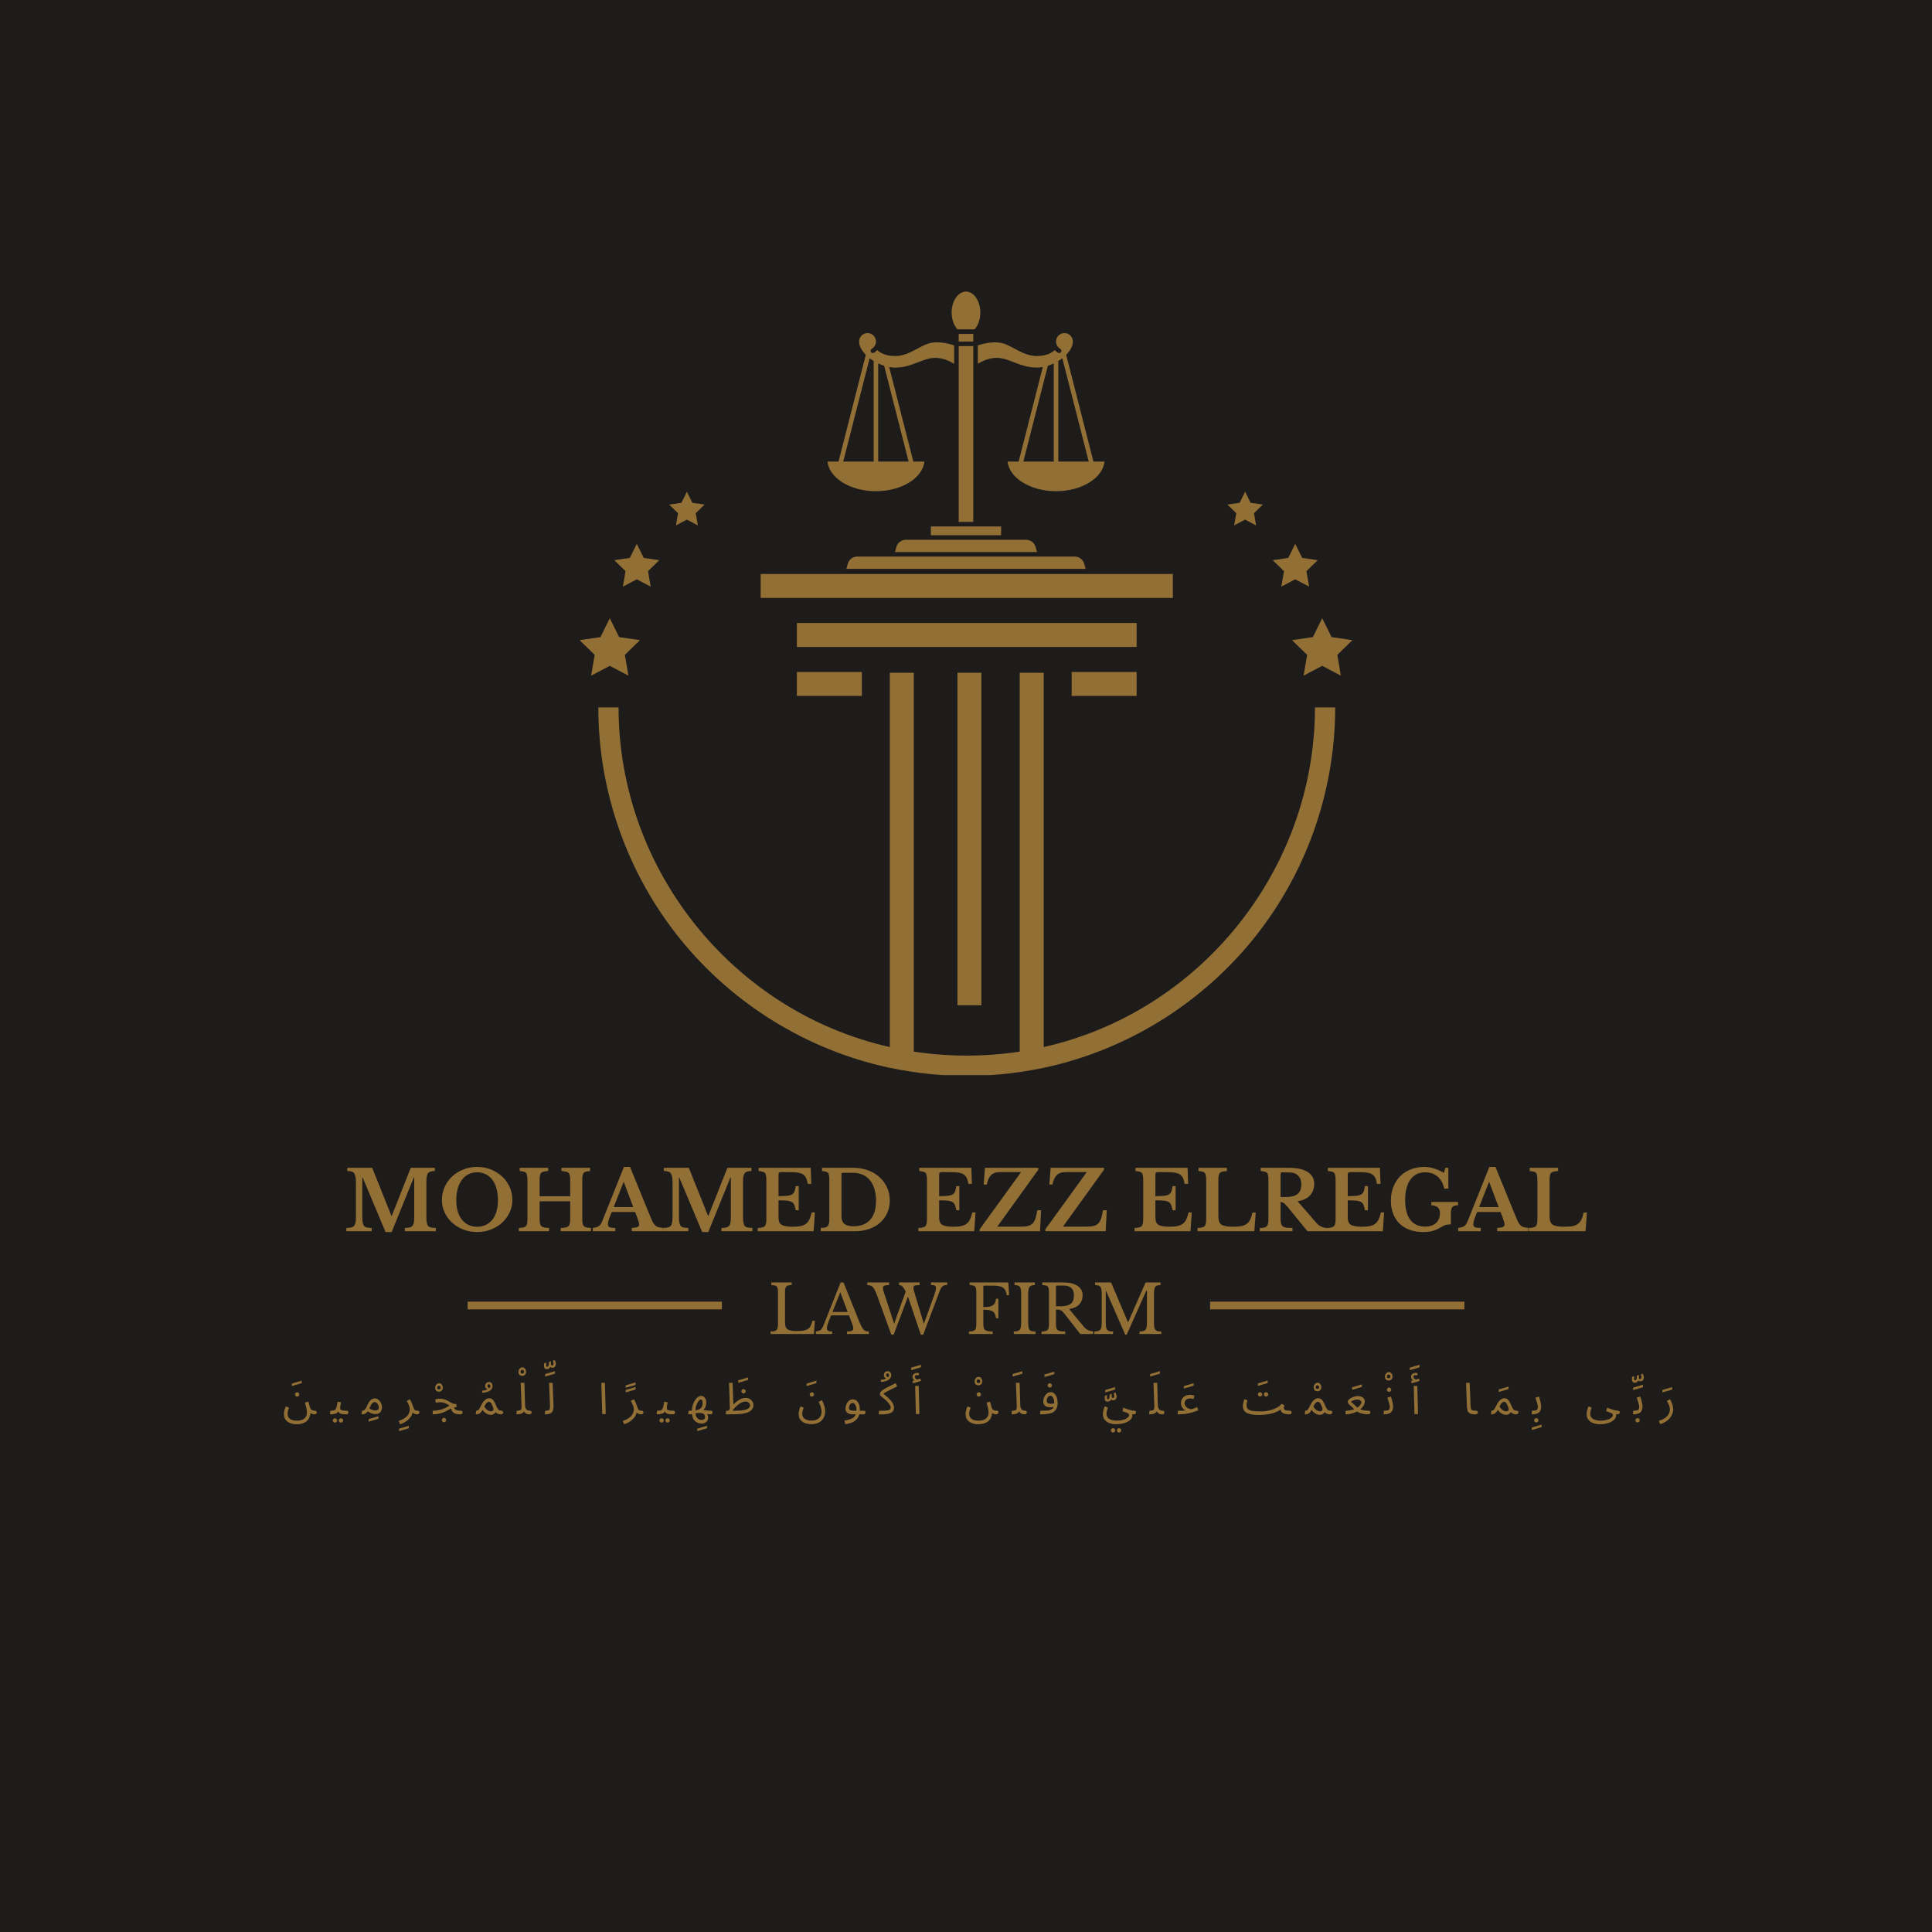 <svg xmlns="http://www.w3.org/2000/svg" xmlns:xlink="http://www.w3.org/1999/xlink" width="500" zoomAndPan="magnify" viewBox="0 0 375 375" height="500" preserveAspectRatio="xMidYMid meet" version="1.0"><defs><g/><clipPath id="addbcba5f2"><path d="M 112.5 95.43 L 262.5 95.43 L 262.5 208.68 L 112.5 208.68 Z M 112.5 95.43 " clip-rule="nonzero"/></clipPath><clipPath id="fa6d93efb4"><path d="M 164 108 L 211 108 L 211 110.598 L 164 110.598 Z M 164 108 " clip-rule="nonzero"/></clipPath><clipPath id="3b9d571007"><path d="M 184 56.598 L 191 56.598 L 191 64 L 184 64 Z M 184 56.598 " clip-rule="nonzero"/></clipPath><clipPath id="518862c11c"><path d="M 160.586 64 L 186 64 L 186 96 L 160.586 96 Z M 160.586 64 " clip-rule="nonzero"/></clipPath><clipPath id="9502eaa200"><path d="M 189 64 L 214.586 64 L 214.586 96 L 189 96 Z M 189 64 " clip-rule="nonzero"/></clipPath></defs><rect x="-37.5" width="450" fill="#ffffff" y="-37.5" height="450" fill-opacity="1"/><rect x="-37.5" width="450" fill="#1e1b1b" y="-37.5" height="450" fill-opacity="1"/><g clip-path="url(#addbcba5f2)"><path fill="#926f34" d="M 256.641 119.992 L 254.832 123.664 L 250.777 124.25 L 253.711 127.109 L 253.02 131.145 L 256.641 129.238 L 260.266 131.145 L 259.57 127.109 L 262.5 124.25 L 258.453 123.664 Z M 241.676 95.438 L 240.613 97.59 L 238.238 97.938 L 239.957 99.609 L 239.551 101.977 L 241.676 100.859 L 243.801 101.977 L 243.398 99.609 L 245.113 97.938 L 242.738 97.59 Z M 251.402 105.555 L 250.051 108.289 L 247.035 108.73 L 249.219 110.859 L 248.703 113.863 L 251.402 112.445 L 254.102 113.863 L 253.586 110.859 L 255.77 108.73 L 252.75 108.289 Z M 116.547 123.664 L 112.496 124.25 L 115.43 127.109 L 114.734 131.145 L 118.359 129.238 L 121.98 131.145 L 121.289 127.109 L 124.219 124.25 L 120.172 123.664 L 118.359 119.992 Z M 132.262 97.59 L 129.883 97.938 L 131.605 99.609 L 131.199 101.977 L 133.324 100.859 L 135.449 101.977 L 135.043 99.609 L 136.762 97.938 L 134.387 97.59 L 133.324 95.438 Z M 122.25 108.289 L 119.23 108.73 L 121.414 110.859 L 120.898 113.863 L 123.598 112.445 L 126.297 113.863 L 125.781 110.859 L 127.965 108.73 L 124.949 108.289 L 123.598 105.555 Z M 154.672 135.078 L 167.285 135.078 L 167.285 130.426 L 154.672 130.426 Z M 220.621 135.078 L 220.621 130.426 L 208.012 130.426 L 208.012 135.078 Z M 227.652 111.406 L 147.645 111.406 L 147.645 116.059 L 227.652 116.059 Z M 220.621 120.918 L 154.672 120.918 L 154.672 125.566 L 220.621 125.566 Z M 190.488 195.121 L 190.488 130.582 L 185.84 130.582 L 185.84 195.121 Z M 259.16 137.309 C 259.16 153.711 253.465 169.742 243.125 182.441 C 232.93 194.957 218.68 203.742 203.004 207.172 C 201.379 207.523 199.77 207.816 198.211 208.043 C 194.738 208.562 191.184 208.824 187.648 208.824 C 184.113 208.824 180.555 208.562 177.074 208.043 C 175.527 207.816 173.914 207.523 172.293 207.172 C 156.613 203.742 142.363 194.957 132.168 182.441 C 121.828 169.742 116.133 153.711 116.133 137.309 L 120.062 137.309 C 120.062 168.691 142.18 196.348 172.711 203.234 L 172.711 130.582 L 177.363 130.582 L 177.363 204.113 C 177.457 204.125 177.555 204.145 177.648 204.156 C 184.238 205.137 191.062 205.137 197.641 204.156 C 197.738 204.145 197.836 204.125 197.93 204.113 L 197.93 130.582 L 202.582 130.582 L 202.582 203.234 C 233.117 196.348 255.234 168.695 255.234 137.309 L 259.16 137.309 " fill-opacity="1" fill-rule="nonzero"/></g><g clip-path="url(#fa6d93efb4)"><path fill="#926f34" d="M 208.617 108.031 L 166.375 108.031 C 165.543 108.031 164.801 108.59 164.57 109.391 L 164.27 110.422 L 210.727 110.422 L 210.426 109.391 C 210.195 108.59 209.449 108.031 208.617 108.031 Z M 208.617 108.031 " fill-opacity="1" fill-rule="nonzero"/></g><path fill="#926f34" d="M 186.082 64.809 L 188.914 64.809 L 188.914 66.293 L 186.082 66.293 Z M 186.082 64.809 " fill-opacity="1" fill-rule="nonzero"/><g clip-path="url(#3b9d571007)"><path fill="#926f34" d="M 189.16 63.926 C 189.863 63.152 190.281 61.957 190.281 60.676 C 190.281 58.426 189.031 56.598 187.496 56.598 C 185.961 56.598 184.711 58.426 184.711 60.676 C 184.711 61.957 185.133 63.152 185.836 63.926 Z M 189.16 63.926 " fill-opacity="1" fill-rule="nonzero"/></g><path fill="#926f34" d="M 186.082 67.176 L 188.914 67.176 L 188.914 101.301 L 186.082 101.301 Z M 186.082 67.176 " fill-opacity="1" fill-rule="nonzero"/><path fill="#926f34" d="M 175.793 104.773 C 174.973 104.773 174.242 105.324 174.012 106.109 L 173.707 107.152 L 201.285 107.152 L 200.984 106.109 C 200.754 105.324 200.023 104.773 199.203 104.773 Z M 175.793 104.773 " fill-opacity="1" fill-rule="nonzero"/><path fill="#926f34" d="M 185.641 102.184 L 180.68 102.184 L 180.68 103.891 L 194.316 103.891 L 194.316 102.184 Z M 185.641 102.184 " fill-opacity="1" fill-rule="nonzero"/><g clip-path="url(#518862c11c)"><path fill="#926f34" d="M 179.426 89.586 L 177.277 89.586 L 172.59 71.238 C 172.977 71.305 173.363 71.348 173.742 71.348 C 175.535 71.348 176.914 70.812 178.25 70.293 C 179.312 69.883 180.312 69.496 181.379 69.461 C 182.953 69.41 184.379 70.105 185.199 70.609 L 185.199 67.035 C 184.543 66.816 182.574 66.23 180.812 66.531 C 179.895 66.688 179.008 67.164 178.066 67.672 C 176.75 68.375 175.391 69.105 173.742 69.105 C 171.84 69.105 170.785 68.441 170.266 67.953 C 170.086 68.156 169.879 68.336 169.637 68.473 C 169.426 68.594 169.156 68.52 169.035 68.309 C 168.914 68.098 168.988 67.828 169.199 67.707 C 169.707 67.414 170.023 66.871 170.023 66.285 C 170.023 65.383 169.289 64.648 168.387 64.648 C 167.484 64.648 166.75 65.383 166.75 66.285 C 166.75 67.152 167.254 68.062 168.051 68.871 L 162.758 89.586 L 160.609 89.586 C 160.953 92.797 165.043 95.34 170.02 95.34 C 174.992 95.34 179.082 92.797 179.426 89.586 Z M 176.359 89.586 L 170.457 89.586 L 170.457 70.543 C 170.832 70.723 171.219 70.871 171.613 70.996 Z M 169.578 70.07 L 169.578 89.586 L 163.676 89.586 L 168.797 69.527 C 169.043 69.719 169.301 69.902 169.578 70.07 Z M 169.578 70.07 " fill-opacity="1" fill-rule="nonzero"/></g><g clip-path="url(#9502eaa200)"><path fill="#926f34" d="M 212.234 89.586 L 206.945 68.871 C 207.742 68.062 208.246 67.152 208.246 66.285 C 208.246 65.383 207.512 64.648 206.609 64.648 C 205.707 64.648 204.973 65.383 204.973 66.285 C 204.973 66.871 205.289 67.418 205.797 67.707 C 206.008 67.828 206.082 68.098 205.961 68.309 C 205.84 68.52 205.57 68.594 205.359 68.473 C 205.117 68.336 204.91 68.156 204.73 67.957 C 204.211 68.441 203.156 69.105 201.25 69.105 C 199.602 69.105 198.242 68.375 196.93 67.672 C 195.988 67.164 195.098 66.688 194.18 66.531 C 192.418 66.23 190.449 66.816 189.797 67.039 L 189.797 70.609 C 190.617 70.109 192.043 69.414 193.613 69.461 C 194.68 69.496 195.684 69.883 196.742 70.293 C 198.078 70.812 199.461 71.348 201.25 71.348 C 201.633 71.348 202.02 71.305 202.406 71.238 L 197.719 89.586 L 195.566 89.586 C 195.914 92.797 200 95.34 204.977 95.34 C 209.953 95.34 214.039 92.797 214.387 89.586 Z M 206.195 69.527 L 211.32 89.586 L 205.418 89.586 L 205.418 70.07 C 205.691 69.902 205.949 69.719 206.195 69.527 Z M 204.535 70.543 L 204.535 89.586 L 198.633 89.586 L 203.383 70.996 C 203.777 70.871 204.164 70.723 204.535 70.543 Z M 204.535 70.543 " fill-opacity="1" fill-rule="nonzero"/></g><g fill="#926f34" fill-opacity="1"><g transform="translate(66.744, 238.983)"><g><path d="M 9.297 -2.984 L 12.984 -12.312 L 17.656 -12.312 L 17.656 -11.688 C 17.312 -11.688 17.031 -11.648 16.812 -11.578 C 16.594 -11.504 16.422 -11.375 16.297 -11.188 C 16.18 -11.008 16.102 -10.766 16.062 -10.453 C 16.031 -10.141 16.016 -9.742 16.016 -9.266 L 16.016 -3.062 C 16.016 -2.52 16.035 -2.094 16.078 -1.781 C 16.117 -1.477 16.203 -1.238 16.328 -1.062 C 16.461 -0.895 16.648 -0.785 16.891 -0.734 C 17.129 -0.68 17.445 -0.648 17.844 -0.641 L 17.844 0 L 11.828 0 L 11.828 -0.641 C 12.223 -0.648 12.539 -0.68 12.781 -0.734 C 13.02 -0.797 13.203 -0.906 13.328 -1.062 C 13.461 -1.227 13.551 -1.457 13.594 -1.75 C 13.633 -2.039 13.656 -2.438 13.656 -2.938 L 13.656 -10.438 L 13.578 -10.438 L 9.281 0.156 L 8.094 0.156 L 3.641 -10.438 L 3.578 -10.438 L 3.578 -3.062 C 3.578 -2.52 3.598 -2.094 3.641 -1.781 C 3.691 -1.477 3.781 -1.238 3.906 -1.062 C 4.031 -0.895 4.211 -0.785 4.453 -0.734 C 4.691 -0.68 5.008 -0.648 5.406 -0.641 L 5.406 0 L 0.484 0 L 0.484 -0.641 C 0.879 -0.648 1.195 -0.68 1.438 -0.734 C 1.688 -0.797 1.875 -0.906 2 -1.062 C 2.133 -1.227 2.223 -1.457 2.266 -1.75 C 2.316 -2.039 2.344 -2.438 2.344 -2.938 L 2.344 -9.375 C 2.344 -9.82 2.316 -10.191 2.266 -10.484 C 2.223 -10.785 2.145 -11.023 2.031 -11.203 C 1.914 -11.379 1.75 -11.504 1.531 -11.578 C 1.312 -11.648 1.02 -11.688 0.656 -11.688 L 0.656 -12.312 L 5.5 -12.312 L 9.234 -2.984 Z M 9.297 -2.984 "/></g></g></g><g fill="#926f34" fill-opacity="1"><g transform="translate(85.059, 238.983)"><g><path d="M 7.547 -12.484 C 8.504 -12.484 9.398 -12.316 10.234 -11.984 C 11.066 -11.648 11.789 -11.195 12.406 -10.625 C 13.02 -10.051 13.504 -9.375 13.859 -8.594 C 14.211 -7.812 14.391 -6.969 14.391 -6.062 C 14.391 -5.195 14.207 -4.383 13.844 -3.625 C 13.488 -2.875 13.004 -2.219 12.391 -1.656 C 11.773 -1.094 11.051 -0.648 10.219 -0.328 C 9.383 -0.004 8.492 0.156 7.547 0.156 C 6.598 0.156 5.707 -0.004 4.875 -0.328 C 4.039 -0.648 3.316 -1.094 2.703 -1.656 C 2.086 -2.219 1.602 -2.875 1.25 -3.625 C 0.895 -4.383 0.719 -5.195 0.719 -6.062 C 0.719 -6.969 0.895 -7.812 1.25 -8.594 C 1.602 -9.375 2.082 -10.051 2.688 -10.625 C 3.301 -11.195 4.023 -11.648 4.859 -11.984 C 5.691 -12.316 6.586 -12.484 7.547 -12.484 Z M 7.547 -0.875 C 8.172 -0.875 8.734 -0.992 9.234 -1.234 C 9.734 -1.473 10.16 -1.812 10.516 -2.25 C 10.867 -2.695 11.133 -3.238 11.312 -3.875 C 11.5 -4.508 11.594 -5.223 11.594 -6.016 C 11.594 -6.848 11.5 -7.598 11.312 -8.266 C 11.133 -8.93 10.867 -9.5 10.516 -9.969 C 10.16 -10.445 9.734 -10.812 9.234 -11.062 C 8.734 -11.312 8.172 -11.438 7.547 -11.438 C 6.922 -11.438 6.359 -11.312 5.859 -11.062 C 5.367 -10.812 4.945 -10.445 4.594 -9.969 C 4.238 -9.5 3.969 -8.93 3.781 -8.266 C 3.594 -7.598 3.5 -6.848 3.5 -6.016 C 3.5 -5.223 3.594 -4.508 3.781 -3.875 C 3.969 -3.238 4.238 -2.695 4.594 -2.25 C 4.945 -1.812 5.367 -1.473 5.859 -1.234 C 6.359 -0.992 6.922 -0.875 7.547 -0.875 Z M 7.547 -0.875 "/></g></g></g><g fill="#926f34" fill-opacity="1"><g transform="translate(100.144, 238.983)"><g><path d="M 12.875 -2.578 C 12.875 -2.172 12.891 -1.844 12.922 -1.594 C 12.961 -1.344 13.047 -1.148 13.172 -1.016 C 13.297 -0.879 13.469 -0.785 13.688 -0.734 C 13.906 -0.68 14.195 -0.648 14.562 -0.641 L 14.562 0 L 8.688 0 L 8.688 -0.641 C 9.082 -0.648 9.398 -0.68 9.641 -0.734 C 9.879 -0.785 10.066 -0.875 10.203 -1 C 10.336 -1.133 10.426 -1.316 10.469 -1.547 C 10.508 -1.785 10.531 -2.094 10.531 -2.469 L 10.531 -5.812 L 4.594 -5.812 L 4.594 -2.578 C 4.594 -2.172 4.613 -1.844 4.656 -1.594 C 4.695 -1.344 4.781 -1.148 4.906 -1.016 C 5.039 -0.879 5.227 -0.785 5.469 -0.734 C 5.707 -0.68 6.023 -0.648 6.422 -0.641 L 6.422 0 L 0.562 0 L 0.562 -0.641 C 0.926 -0.648 1.219 -0.68 1.438 -0.734 C 1.656 -0.785 1.82 -0.875 1.938 -1 C 2.051 -1.133 2.129 -1.316 2.172 -1.547 C 2.211 -1.785 2.234 -2.094 2.234 -2.469 L 2.234 -9.859 C 2.234 -10.234 2.211 -10.535 2.172 -10.766 C 2.141 -10.992 2.07 -11.172 1.969 -11.297 C 1.863 -11.43 1.711 -11.52 1.516 -11.562 C 1.316 -11.613 1.055 -11.656 0.734 -11.688 L 0.734 -12.312 L 6.25 -12.312 L 6.25 -11.688 C 5.895 -11.664 5.609 -11.629 5.391 -11.578 C 5.172 -11.523 5 -11.43 4.875 -11.297 C 4.758 -11.16 4.68 -10.969 4.641 -10.719 C 4.609 -10.477 4.594 -10.156 4.594 -9.75 L 4.594 -6.797 L 10.531 -6.797 L 10.531 -9.859 C 10.531 -10.234 10.508 -10.535 10.469 -10.766 C 10.426 -10.992 10.344 -11.172 10.219 -11.297 C 10.102 -11.43 9.938 -11.52 9.719 -11.562 C 9.5 -11.613 9.207 -11.656 8.844 -11.688 L 8.844 -12.312 L 14.391 -12.312 L 14.391 -11.688 C 14.066 -11.664 13.805 -11.629 13.609 -11.578 C 13.41 -11.523 13.254 -11.43 13.141 -11.297 C 13.035 -11.16 12.961 -10.969 12.922 -10.719 C 12.891 -10.477 12.875 -10.156 12.875 -9.75 Z M 12.875 -2.578 "/></g></g></g><g fill="#926f34" fill-opacity="1"><g transform="translate(115.26, 238.983)"><g><path d="M 8.016 -3.734 L 3.484 -3.734 C 2.984 -2.598 2.734 -1.812 2.734 -1.375 C 2.734 -1.051 2.852 -0.848 3.094 -0.766 C 3.332 -0.68 3.691 -0.641 4.172 -0.641 L 4.172 0 L -0.203 0 L -0.203 -0.641 C 0.047 -0.672 0.266 -0.711 0.453 -0.766 C 0.641 -0.816 0.805 -0.891 0.953 -0.984 C 1.098 -1.086 1.223 -1.211 1.328 -1.359 C 1.43 -1.516 1.531 -1.707 1.625 -1.938 L 5.844 -12.484 L 7.031 -12.484 L 10.844 -3.141 C 11.07 -2.586 11.258 -2.156 11.406 -1.844 C 11.562 -1.539 11.727 -1.305 11.906 -1.141 C 12.082 -0.973 12.285 -0.859 12.516 -0.797 C 12.742 -0.734 13.039 -0.688 13.406 -0.656 L 13.406 0 L 7.359 0 L 7.359 -0.656 C 7.867 -0.676 8.234 -0.727 8.453 -0.812 C 8.68 -0.895 8.797 -1.066 8.797 -1.328 C 8.797 -1.473 8.758 -1.66 8.688 -1.891 C 8.613 -2.129 8.516 -2.422 8.391 -2.766 Z M 3.859 -4.688 L 7.656 -4.688 L 5.828 -9.531 L 5.766 -9.531 Z M 3.859 -4.688 "/></g></g></g><g fill="#926f34" fill-opacity="1"><g transform="translate(128.201, 238.983)"><g><path d="M 9.297 -2.984 L 12.984 -12.312 L 17.656 -12.312 L 17.656 -11.688 C 17.312 -11.688 17.031 -11.648 16.812 -11.578 C 16.594 -11.504 16.422 -11.375 16.297 -11.188 C 16.18 -11.008 16.102 -10.766 16.062 -10.453 C 16.031 -10.141 16.016 -9.742 16.016 -9.266 L 16.016 -3.062 C 16.016 -2.52 16.035 -2.094 16.078 -1.781 C 16.117 -1.477 16.203 -1.238 16.328 -1.062 C 16.461 -0.895 16.648 -0.785 16.891 -0.734 C 17.129 -0.68 17.445 -0.648 17.844 -0.641 L 17.844 0 L 11.828 0 L 11.828 -0.641 C 12.223 -0.648 12.539 -0.68 12.781 -0.734 C 13.02 -0.797 13.203 -0.906 13.328 -1.062 C 13.461 -1.227 13.551 -1.457 13.594 -1.75 C 13.633 -2.039 13.656 -2.438 13.656 -2.938 L 13.656 -10.438 L 13.578 -10.438 L 9.281 0.156 L 8.094 0.156 L 3.641 -10.438 L 3.578 -10.438 L 3.578 -3.062 C 3.578 -2.52 3.598 -2.094 3.641 -1.781 C 3.691 -1.477 3.781 -1.238 3.906 -1.062 C 4.031 -0.895 4.211 -0.785 4.453 -0.734 C 4.691 -0.68 5.008 -0.648 5.406 -0.641 L 5.406 0 L 0.484 0 L 0.484 -0.641 C 0.879 -0.648 1.195 -0.68 1.438 -0.734 C 1.688 -0.797 1.875 -0.906 2 -1.062 C 2.133 -1.227 2.223 -1.457 2.266 -1.75 C 2.316 -2.039 2.344 -2.438 2.344 -2.938 L 2.344 -9.375 C 2.344 -9.82 2.316 -10.191 2.266 -10.484 C 2.223 -10.785 2.145 -11.023 2.031 -11.203 C 1.914 -11.379 1.75 -11.504 1.531 -11.578 C 1.312 -11.648 1.02 -11.688 0.656 -11.688 L 0.656 -12.312 L 5.5 -12.312 L 9.234 -2.984 Z M 9.297 -2.984 "/></g></g></g><g fill="#926f34" fill-opacity="1"><g transform="translate(146.517, 238.983)"><g><path d="M 4.594 -6.812 C 5.27 -6.812 5.816 -6.832 6.234 -6.875 C 6.648 -6.914 6.973 -7.004 7.203 -7.141 C 7.43 -7.273 7.594 -7.469 7.688 -7.719 C 7.789 -7.977 7.867 -8.328 7.922 -8.766 L 8.516 -8.766 L 8.516 -4.078 L 7.922 -4.078 C 7.859 -4.504 7.77 -4.844 7.656 -5.094 C 7.551 -5.352 7.379 -5.551 7.141 -5.688 C 6.91 -5.82 6.594 -5.906 6.188 -5.938 C 5.789 -5.977 5.258 -6 4.594 -6 L 4.594 -2.703 C 4.594 -2.359 4.633 -2.066 4.719 -1.828 C 4.812 -1.598 4.961 -1.41 5.172 -1.266 C 5.391 -1.129 5.676 -1.031 6.031 -0.969 C 6.383 -0.906 6.816 -0.875 7.328 -0.875 C 7.93 -0.875 8.441 -0.914 8.859 -1 C 9.285 -1.094 9.641 -1.242 9.922 -1.453 C 10.203 -1.672 10.426 -1.957 10.594 -2.312 C 10.758 -2.664 10.906 -3.113 11.031 -3.656 L 11.656 -3.656 L 11.406 0 L 0.562 0 L 0.562 -0.641 C 0.914 -0.648 1.203 -0.68 1.422 -0.734 C 1.648 -0.785 1.82 -0.875 1.938 -1 C 2.051 -1.133 2.129 -1.316 2.172 -1.547 C 2.211 -1.785 2.234 -2.094 2.234 -2.469 L 2.234 -9.859 C 2.234 -10.234 2.211 -10.535 2.172 -10.766 C 2.141 -10.992 2.07 -11.172 1.969 -11.297 C 1.863 -11.43 1.711 -11.52 1.516 -11.562 C 1.316 -11.613 1.055 -11.656 0.734 -11.688 L 0.734 -12.312 L 10.844 -12.312 L 10.953 -9.188 L 10.266 -9.188 C 10.203 -9.633 10.102 -10.004 9.969 -10.297 C 9.832 -10.586 9.641 -10.82 9.391 -11 C 9.148 -11.176 8.832 -11.297 8.438 -11.359 C 8.051 -11.43 7.578 -11.469 7.016 -11.469 L 5.203 -11.469 C 4.922 -11.469 4.75 -11.43 4.688 -11.359 C 4.625 -11.297 4.594 -11.133 4.594 -10.875 Z M 4.594 -6.812 "/></g></g></g><g fill="#926f34" fill-opacity="1"><g transform="translate(158.738, 238.983)"><g><path d="M 0.562 0 L 0.562 -0.641 C 0.914 -0.648 1.203 -0.676 1.422 -0.719 C 1.641 -0.77 1.805 -0.863 1.922 -1 C 2.047 -1.133 2.129 -1.316 2.172 -1.547 C 2.211 -1.773 2.234 -2.082 2.234 -2.469 L 2.234 -9.859 C 2.234 -10.234 2.219 -10.535 2.188 -10.766 C 2.156 -10.992 2.086 -11.172 1.984 -11.297 C 1.879 -11.43 1.734 -11.52 1.547 -11.562 C 1.359 -11.613 1.113 -11.656 0.812 -11.688 L 0.812 -12.312 L 6.891 -12.312 C 7.922 -12.312 8.867 -12.148 9.734 -11.828 C 10.598 -11.516 11.344 -11.07 11.969 -10.5 C 12.594 -9.938 13.082 -9.266 13.438 -8.484 C 13.789 -7.711 13.969 -6.867 13.969 -5.953 C 13.969 -5.078 13.801 -4.273 13.469 -3.547 C 13.133 -2.816 12.672 -2.188 12.078 -1.656 C 11.492 -1.133 10.785 -0.727 9.953 -0.438 C 9.129 -0.145 8.223 0 7.234 0 Z M 4.859 -11.344 C 4.68 -11.344 4.594 -11.254 4.594 -11.078 L 4.594 -2.797 C 4.594 -2.18 4.785 -1.723 5.172 -1.422 C 5.555 -1.117 6.145 -0.969 6.938 -0.969 C 8.344 -0.969 9.422 -1.391 10.172 -2.234 C 10.922 -3.078 11.297 -4.305 11.297 -5.922 C 11.297 -6.773 11.191 -7.535 10.984 -8.203 C 10.785 -8.879 10.492 -9.445 10.109 -9.906 C 9.723 -10.375 9.254 -10.727 8.703 -10.969 C 8.16 -11.219 7.547 -11.344 6.859 -11.344 Z M 4.859 -11.344 "/></g></g></g><g fill="#926f34" fill-opacity="1"><g transform="translate(173.438, 238.983)"><g/></g></g><g fill="#926f34" fill-opacity="1"><g transform="translate(177.693, 238.983)"><g><path d="M 4.594 -6.812 C 5.27 -6.812 5.816 -6.832 6.234 -6.875 C 6.648 -6.914 6.973 -7.004 7.203 -7.141 C 7.43 -7.273 7.594 -7.469 7.688 -7.719 C 7.789 -7.977 7.867 -8.328 7.922 -8.766 L 8.516 -8.766 L 8.516 -4.078 L 7.922 -4.078 C 7.859 -4.504 7.77 -4.844 7.656 -5.094 C 7.551 -5.352 7.379 -5.551 7.141 -5.688 C 6.91 -5.82 6.594 -5.906 6.188 -5.938 C 5.789 -5.977 5.258 -6 4.594 -6 L 4.594 -2.703 C 4.594 -2.359 4.633 -2.066 4.719 -1.828 C 4.812 -1.598 4.961 -1.41 5.172 -1.266 C 5.391 -1.129 5.676 -1.031 6.031 -0.969 C 6.383 -0.906 6.816 -0.875 7.328 -0.875 C 7.93 -0.875 8.441 -0.914 8.859 -1 C 9.285 -1.094 9.641 -1.242 9.922 -1.453 C 10.203 -1.672 10.426 -1.957 10.594 -2.312 C 10.758 -2.664 10.906 -3.113 11.031 -3.656 L 11.656 -3.656 L 11.406 0 L 0.562 0 L 0.562 -0.641 C 0.914 -0.648 1.203 -0.68 1.422 -0.734 C 1.648 -0.785 1.82 -0.875 1.938 -1 C 2.051 -1.133 2.129 -1.316 2.172 -1.547 C 2.211 -1.785 2.234 -2.094 2.234 -2.469 L 2.234 -9.859 C 2.234 -10.234 2.211 -10.535 2.172 -10.766 C 2.141 -10.992 2.07 -11.172 1.969 -11.297 C 1.863 -11.43 1.711 -11.52 1.516 -11.562 C 1.316 -11.613 1.055 -11.656 0.734 -11.688 L 0.734 -12.312 L 10.844 -12.312 L 10.953 -9.188 L 10.266 -9.188 C 10.203 -9.633 10.102 -10.004 9.969 -10.297 C 9.832 -10.586 9.641 -10.82 9.391 -11 C 9.148 -11.176 8.832 -11.297 8.438 -11.359 C 8.051 -11.43 7.578 -11.469 7.016 -11.469 L 5.203 -11.469 C 4.922 -11.469 4.75 -11.43 4.688 -11.359 C 4.625 -11.297 4.594 -11.133 4.594 -10.875 Z M 4.594 -6.812 "/></g></g></g><g fill="#926f34" fill-opacity="1"><g transform="translate(189.914, 238.983)"><g><path d="M 11.953 0 L 0.234 0 L 0.234 -0.375 L 8.281 -11.484 L 4.234 -11.484 C 3.453 -11.484 2.859 -11.285 2.453 -10.891 C 2.055 -10.492 1.781 -9.883 1.625 -9.062 L 1.016 -9.062 L 1.266 -12.312 L 11.625 -12.312 L 11.625 -11.953 L 3.656 -0.891 L 8.234 -0.891 C 8.816 -0.891 9.289 -0.938 9.656 -1.031 C 10.02 -1.133 10.316 -1.305 10.547 -1.547 C 10.773 -1.797 10.953 -2.125 11.078 -2.531 C 11.211 -2.938 11.328 -3.453 11.422 -4.078 L 12.156 -4.078 Z M 11.953 0 "/></g></g></g><g fill="#926f34" fill-opacity="1"><g transform="translate(202.663, 238.983)"><g><path d="M 11.953 0 L 0.234 0 L 0.234 -0.375 L 8.281 -11.484 L 4.234 -11.484 C 3.453 -11.484 2.859 -11.285 2.453 -10.891 C 2.055 -10.492 1.781 -9.883 1.625 -9.062 L 1.016 -9.062 L 1.266 -12.312 L 11.625 -12.312 L 11.625 -11.953 L 3.656 -0.891 L 8.234 -0.891 C 8.816 -0.891 9.289 -0.938 9.656 -1.031 C 10.02 -1.133 10.316 -1.305 10.547 -1.547 C 10.773 -1.797 10.953 -2.125 11.078 -2.531 C 11.211 -2.938 11.328 -3.453 11.422 -4.078 L 12.156 -4.078 Z M 11.953 0 "/></g></g></g><g fill="#926f34" fill-opacity="1"><g transform="translate(215.412, 238.983)"><g/></g></g><g fill="#926f34" fill-opacity="1"><g transform="translate(219.667, 238.983)"><g><path d="M 4.594 -6.812 C 5.27 -6.812 5.816 -6.832 6.234 -6.875 C 6.648 -6.914 6.973 -7.004 7.203 -7.141 C 7.43 -7.273 7.594 -7.469 7.688 -7.719 C 7.789 -7.977 7.867 -8.328 7.922 -8.766 L 8.516 -8.766 L 8.516 -4.078 L 7.922 -4.078 C 7.859 -4.504 7.77 -4.844 7.656 -5.094 C 7.551 -5.352 7.379 -5.551 7.141 -5.688 C 6.91 -5.82 6.594 -5.906 6.188 -5.938 C 5.789 -5.977 5.258 -6 4.594 -6 L 4.594 -2.703 C 4.594 -2.359 4.633 -2.066 4.719 -1.828 C 4.812 -1.598 4.961 -1.41 5.172 -1.266 C 5.391 -1.129 5.676 -1.031 6.031 -0.969 C 6.383 -0.906 6.816 -0.875 7.328 -0.875 C 7.93 -0.875 8.441 -0.914 8.859 -1 C 9.285 -1.094 9.641 -1.242 9.922 -1.453 C 10.203 -1.672 10.426 -1.957 10.594 -2.312 C 10.758 -2.664 10.906 -3.113 11.031 -3.656 L 11.656 -3.656 L 11.406 0 L 0.562 0 L 0.562 -0.641 C 0.914 -0.648 1.203 -0.68 1.422 -0.734 C 1.648 -0.785 1.82 -0.875 1.938 -1 C 2.051 -1.133 2.129 -1.316 2.172 -1.547 C 2.211 -1.785 2.234 -2.094 2.234 -2.469 L 2.234 -9.859 C 2.234 -10.234 2.211 -10.535 2.172 -10.766 C 2.141 -10.992 2.07 -11.172 1.969 -11.297 C 1.863 -11.43 1.711 -11.52 1.516 -11.562 C 1.316 -11.613 1.055 -11.656 0.734 -11.688 L 0.734 -12.312 L 10.844 -12.312 L 10.953 -9.188 L 10.266 -9.188 C 10.203 -9.633 10.102 -10.004 9.969 -10.297 C 9.832 -10.586 9.641 -10.82 9.391 -11 C 9.148 -11.176 8.832 -11.297 8.438 -11.359 C 8.051 -11.43 7.578 -11.469 7.016 -11.469 L 5.203 -11.469 C 4.922 -11.469 4.75 -11.43 4.688 -11.359 C 4.625 -11.297 4.594 -11.133 4.594 -10.875 Z M 4.594 -6.812 "/></g></g></g><g fill="#926f34" fill-opacity="1"><g transform="translate(231.888, 238.983)"><g><path d="M 11.578 0 L 0.562 0 L 0.562 -0.641 C 0.914 -0.648 1.203 -0.68 1.422 -0.734 C 1.648 -0.785 1.82 -0.875 1.938 -1 C 2.051 -1.133 2.129 -1.316 2.172 -1.547 C 2.211 -1.785 2.234 -2.094 2.234 -2.469 L 2.234 -9.859 C 2.234 -10.234 2.211 -10.535 2.172 -10.766 C 2.141 -10.992 2.07 -11.172 1.969 -11.297 C 1.863 -11.43 1.711 -11.52 1.516 -11.562 C 1.316 -11.613 1.055 -11.656 0.734 -11.688 L 0.734 -12.312 L 6.25 -12.312 L 6.25 -11.688 C 5.895 -11.664 5.609 -11.629 5.391 -11.578 C 5.172 -11.523 5 -11.43 4.875 -11.297 C 4.758 -11.16 4.68 -10.969 4.641 -10.719 C 4.609 -10.477 4.594 -10.156 4.594 -9.75 L 4.594 -3.047 C 4.594 -2.598 4.633 -2.227 4.719 -1.938 C 4.812 -1.656 4.969 -1.438 5.188 -1.281 C 5.414 -1.133 5.719 -1.031 6.094 -0.969 C 6.469 -0.906 6.93 -0.875 7.484 -0.875 C 8.109 -0.875 8.625 -0.91 9.031 -0.984 C 9.445 -1.066 9.797 -1.211 10.078 -1.422 C 10.367 -1.629 10.598 -1.906 10.766 -2.25 C 10.941 -2.602 11.086 -3.062 11.203 -3.625 L 11.844 -3.625 Z M 11.578 0 "/></g></g></g><g fill="#926f34" fill-opacity="1"><g transform="translate(243.965, 238.983)"><g><path d="M 11.125 -9.234 C 11.125 -8.348 10.863 -7.602 10.344 -7 C 9.832 -6.406 9.02 -6.008 7.906 -5.812 L 11.609 -1.547 C 11.867 -1.254 12.176 -1.031 12.531 -0.875 C 12.883 -0.719 13.238 -0.641 13.594 -0.641 L 13.594 0 L 9.812 0 L 5.844 -4.859 C 5.57 -5.18 5.336 -5.398 5.141 -5.516 C 4.941 -5.629 4.758 -5.688 4.594 -5.688 L 4.594 -2.547 C 4.594 -2.148 4.617 -1.828 4.672 -1.578 C 4.723 -1.328 4.828 -1.129 4.984 -0.984 C 5.148 -0.848 5.383 -0.754 5.688 -0.703 C 5.988 -0.66 6.395 -0.641 6.906 -0.641 L 6.906 0 L 0.562 0 L 0.562 -0.641 C 0.914 -0.641 1.203 -0.66 1.422 -0.703 C 1.641 -0.754 1.805 -0.848 1.922 -0.984 C 2.047 -1.117 2.129 -1.305 2.172 -1.547 C 2.211 -1.785 2.234 -2.094 2.234 -2.469 L 2.234 -9.859 C 2.234 -10.234 2.219 -10.535 2.188 -10.766 C 2.156 -10.992 2.086 -11.172 1.984 -11.297 C 1.879 -11.43 1.727 -11.52 1.531 -11.562 C 1.332 -11.613 1.066 -11.656 0.734 -11.688 L 0.734 -12.312 L 6.266 -12.312 C 7.816 -12.312 9.016 -12.039 9.859 -11.5 C 10.703 -10.957 11.125 -10.203 11.125 -9.234 Z M 4.594 -6.641 L 5.625 -6.641 C 6.633 -6.641 7.383 -6.832 7.875 -7.219 C 8.375 -7.613 8.625 -8.258 8.625 -9.156 C 8.625 -9.832 8.414 -10.379 8 -10.797 C 7.582 -11.211 7.004 -11.422 6.266 -11.422 L 4.875 -11.422 C 4.688 -11.422 4.594 -11.332 4.594 -11.156 Z M 4.594 -6.641 "/></g></g></g><g fill="#926f34" fill-opacity="1"><g transform="translate(257.002, 238.983)"><g><path d="M 4.594 -6.812 C 5.27 -6.812 5.816 -6.832 6.234 -6.875 C 6.648 -6.914 6.973 -7.004 7.203 -7.141 C 7.43 -7.273 7.594 -7.469 7.688 -7.719 C 7.789 -7.977 7.867 -8.328 7.922 -8.766 L 8.516 -8.766 L 8.516 -4.078 L 7.922 -4.078 C 7.859 -4.504 7.77 -4.844 7.656 -5.094 C 7.551 -5.352 7.379 -5.551 7.141 -5.688 C 6.91 -5.82 6.594 -5.906 6.188 -5.938 C 5.789 -5.977 5.258 -6 4.594 -6 L 4.594 -2.703 C 4.594 -2.359 4.633 -2.066 4.719 -1.828 C 4.812 -1.598 4.961 -1.41 5.172 -1.266 C 5.391 -1.129 5.676 -1.031 6.031 -0.969 C 6.383 -0.906 6.816 -0.875 7.328 -0.875 C 7.93 -0.875 8.441 -0.914 8.859 -1 C 9.285 -1.094 9.641 -1.242 9.922 -1.453 C 10.203 -1.672 10.426 -1.957 10.594 -2.312 C 10.758 -2.664 10.906 -3.113 11.031 -3.656 L 11.656 -3.656 L 11.406 0 L 0.562 0 L 0.562 -0.641 C 0.914 -0.648 1.203 -0.68 1.422 -0.734 C 1.648 -0.785 1.82 -0.875 1.938 -1 C 2.051 -1.133 2.129 -1.316 2.172 -1.547 C 2.211 -1.785 2.234 -2.094 2.234 -2.469 L 2.234 -9.859 C 2.234 -10.234 2.211 -10.535 2.172 -10.766 C 2.141 -10.992 2.07 -11.172 1.969 -11.297 C 1.863 -11.43 1.711 -11.52 1.516 -11.562 C 1.316 -11.613 1.055 -11.656 0.734 -11.688 L 0.734 -12.312 L 10.844 -12.312 L 10.953 -9.188 L 10.266 -9.188 C 10.203 -9.633 10.102 -10.004 9.969 -10.297 C 9.832 -10.586 9.641 -10.82 9.391 -11 C 9.148 -11.176 8.832 -11.297 8.438 -11.359 C 8.051 -11.43 7.578 -11.469 7.016 -11.469 L 5.203 -11.469 C 4.922 -11.469 4.75 -11.43 4.688 -11.359 C 4.625 -11.297 4.594 -11.133 4.594 -10.875 Z M 4.594 -6.812 "/></g></g></g><g fill="#926f34" fill-opacity="1"><g transform="translate(269.223, 238.983)"><g><path d="M 7.016 0.156 C 6.047 0.156 5.176 0.016 4.406 -0.266 C 3.633 -0.547 2.977 -0.945 2.438 -1.469 C 1.895 -2 1.477 -2.641 1.188 -3.391 C 0.895 -4.148 0.75 -5 0.75 -5.938 C 0.75 -6.906 0.906 -7.789 1.219 -8.594 C 1.539 -9.406 1.984 -10.098 2.547 -10.672 C 3.109 -11.242 3.785 -11.688 4.578 -12 C 5.367 -12.32 6.242 -12.484 7.203 -12.484 C 7.859 -12.484 8.484 -12.391 9.078 -12.203 C 9.68 -12.023 10.332 -11.734 11.031 -11.328 L 11.328 -12.312 L 11.906 -12.312 L 11.906 -8.266 L 11.109 -8.266 C 10.891 -9.273 10.457 -10.055 9.812 -10.609 C 9.164 -11.16 8.359 -11.438 7.391 -11.438 C 6.16 -11.438 5.207 -10.961 4.531 -10.016 C 3.852 -9.078 3.516 -7.758 3.516 -6.062 C 3.516 -4.395 3.844 -3.117 4.5 -2.234 C 5.164 -1.348 6.129 -0.906 7.391 -0.906 C 8.297 -0.906 9 -1.133 9.5 -1.594 C 10.008 -2.062 10.266 -2.707 10.266 -3.531 C 10.266 -4.02 10.133 -4.379 9.875 -4.609 C 9.625 -4.836 9.195 -4.984 8.594 -5.047 L 8.594 -5.688 L 13.781 -5.688 L 13.781 -5.047 C 13.25 -5.047 12.883 -4.93 12.688 -4.703 C 12.488 -4.473 12.391 -4.055 12.391 -3.453 L 12.391 -1.328 C 12.148 -1.328 11.945 -1.316 11.781 -1.297 C 11.625 -1.285 11.469 -1.254 11.312 -1.203 C 11.164 -1.16 10.992 -1.082 10.797 -0.969 C 10.609 -0.863 10.367 -0.727 10.078 -0.562 C 9.254 -0.082 8.234 0.156 7.016 0.156 Z M 7.016 0.156 "/></g></g></g><g fill="#926f34" fill-opacity="1"><g transform="translate(283.236, 238.983)"><g><path d="M 8.016 -3.734 L 3.484 -3.734 C 2.984 -2.598 2.734 -1.812 2.734 -1.375 C 2.734 -1.051 2.852 -0.848 3.094 -0.766 C 3.332 -0.68 3.691 -0.641 4.172 -0.641 L 4.172 0 L -0.203 0 L -0.203 -0.641 C 0.047 -0.672 0.266 -0.711 0.453 -0.766 C 0.641 -0.816 0.805 -0.891 0.953 -0.984 C 1.098 -1.086 1.223 -1.211 1.328 -1.359 C 1.43 -1.516 1.531 -1.707 1.625 -1.938 L 5.844 -12.484 L 7.031 -12.484 L 10.844 -3.141 C 11.07 -2.586 11.258 -2.156 11.406 -1.844 C 11.562 -1.539 11.727 -1.305 11.906 -1.141 C 12.082 -0.973 12.285 -0.859 12.516 -0.797 C 12.742 -0.734 13.039 -0.688 13.406 -0.656 L 13.406 0 L 7.359 0 L 7.359 -0.656 C 7.867 -0.676 8.234 -0.727 8.453 -0.812 C 8.68 -0.895 8.797 -1.066 8.797 -1.328 C 8.797 -1.473 8.758 -1.66 8.688 -1.891 C 8.613 -2.129 8.516 -2.422 8.391 -2.766 Z M 3.859 -4.688 L 7.656 -4.688 L 5.828 -9.531 L 5.766 -9.531 Z M 3.859 -4.688 "/></g></g></g><g fill="#926f34" fill-opacity="1"><g transform="translate(296.177, 238.983)"><g><path d="M 11.578 0 L 0.562 0 L 0.562 -0.641 C 0.914 -0.648 1.203 -0.68 1.422 -0.734 C 1.648 -0.785 1.82 -0.875 1.938 -1 C 2.051 -1.133 2.129 -1.316 2.172 -1.547 C 2.211 -1.785 2.234 -2.094 2.234 -2.469 L 2.234 -9.859 C 2.234 -10.234 2.211 -10.535 2.172 -10.766 C 2.141 -10.992 2.07 -11.172 1.969 -11.297 C 1.863 -11.43 1.711 -11.52 1.516 -11.562 C 1.316 -11.613 1.055 -11.656 0.734 -11.688 L 0.734 -12.312 L 6.25 -12.312 L 6.25 -11.688 C 5.895 -11.664 5.609 -11.629 5.391 -11.578 C 5.172 -11.523 5 -11.43 4.875 -11.297 C 4.758 -11.16 4.68 -10.969 4.641 -10.719 C 4.609 -10.477 4.594 -10.156 4.594 -9.75 L 4.594 -3.047 C 4.594 -2.598 4.633 -2.227 4.719 -1.938 C 4.812 -1.656 4.969 -1.438 5.188 -1.281 C 5.414 -1.133 5.719 -1.031 6.094 -0.969 C 6.469 -0.906 6.93 -0.875 7.484 -0.875 C 8.109 -0.875 8.625 -0.91 9.031 -0.984 C 9.445 -1.066 9.797 -1.211 10.078 -1.422 C 10.367 -1.629 10.598 -1.906 10.766 -2.25 C 10.941 -2.602 11.086 -3.062 11.203 -3.625 L 11.844 -3.625 Z M 11.578 0 "/></g></g></g><g fill="#926f34" fill-opacity="1"><g transform="translate(148.993, 258.934)"><g><path d="M 8.984 0 L 0.578 0 L 0.578 -0.5 C 0.891 -0.5 1.133 -0.52 1.312 -0.562 C 1.5 -0.613 1.645 -0.691 1.75 -0.797 C 1.852 -0.898 1.922 -1.047 1.953 -1.234 C 1.992 -1.422 2.016 -1.664 2.016 -1.969 L 2.016 -8.031 C 2.016 -8.332 2 -8.578 1.969 -8.766 C 1.938 -8.953 1.875 -9.098 1.781 -9.203 C 1.695 -9.316 1.566 -9.391 1.391 -9.422 C 1.211 -9.461 0.988 -9.492 0.719 -9.516 L 0.719 -10.016 L 4.672 -10.016 L 4.672 -9.516 C 4.391 -9.504 4.164 -9.477 4 -9.438 C 3.832 -9.395 3.703 -9.316 3.609 -9.203 C 3.516 -9.086 3.453 -8.93 3.422 -8.734 C 3.391 -8.535 3.375 -8.27 3.375 -7.938 L 3.375 -2.344 C 3.375 -1.977 3.41 -1.68 3.484 -1.453 C 3.555 -1.223 3.68 -1.047 3.859 -0.922 C 4.047 -0.797 4.285 -0.707 4.578 -0.656 C 4.867 -0.602 5.238 -0.578 5.688 -0.578 C 6.188 -0.578 6.602 -0.602 6.938 -0.656 C 7.281 -0.719 7.566 -0.82 7.797 -0.969 C 8.023 -1.113 8.207 -1.312 8.344 -1.562 C 8.477 -1.82 8.594 -2.156 8.688 -2.562 L 9.172 -2.562 Z M 8.984 0 "/></g></g></g><g fill="#926f34" fill-opacity="1"><g transform="translate(158.441, 258.934)"><g><path d="M 6.344 -3.625 L 2.875 -3.625 C 2.727 -3.27 2.602 -2.957 2.5 -2.688 C 2.395 -2.414 2.305 -2.176 2.234 -1.969 C 2.172 -1.77 2.125 -1.602 2.094 -1.469 C 2.07 -1.332 2.062 -1.219 2.062 -1.125 C 2.062 -0.883 2.141 -0.719 2.297 -0.625 C 2.453 -0.539 2.711 -0.5 3.078 -0.5 L 3.078 0 L -0.078 0 L -0.078 -0.5 C 0.117 -0.52 0.289 -0.551 0.438 -0.594 C 0.582 -0.633 0.707 -0.691 0.812 -0.766 C 0.914 -0.848 1.008 -0.953 1.094 -1.078 C 1.176 -1.211 1.258 -1.367 1.344 -1.547 L 4.719 -10.016 L 5.281 -10.016 L 8.234 -2.672 C 8.43 -2.191 8.602 -1.805 8.75 -1.516 C 8.895 -1.223 9.035 -1.004 9.172 -0.859 C 9.316 -0.711 9.469 -0.613 9.625 -0.562 C 9.781 -0.52 9.973 -0.5 10.203 -0.5 L 10.203 0 L 5.969 0 L 5.969 -0.5 C 6.426 -0.5 6.738 -0.539 6.906 -0.625 C 7.082 -0.719 7.172 -0.863 7.172 -1.062 C 7.172 -1.156 7.164 -1.238 7.156 -1.312 C 7.156 -1.383 7.141 -1.461 7.109 -1.547 C 7.086 -1.629 7.055 -1.723 7.016 -1.828 C 6.984 -1.941 6.938 -2.07 6.875 -2.219 Z M 3.141 -4.281 L 6.094 -4.281 L 4.656 -8.109 Z M 3.141 -4.281 "/></g></g></g><g fill="#926f34" fill-opacity="1"><g transform="translate(168.474, 258.934)"><g><path d="M 10.844 -1.969 L 12.875 -7.609 C 12.988 -7.941 13.07 -8.207 13.125 -8.406 C 13.176 -8.602 13.203 -8.781 13.203 -8.938 C 13.203 -9.156 13.129 -9.305 12.984 -9.391 C 12.848 -9.473 12.598 -9.516 12.234 -9.516 L 12.234 -10.016 L 15.391 -10.016 L 15.391 -9.516 C 14.992 -9.516 14.691 -9.43 14.484 -9.266 C 14.285 -9.098 14.113 -8.832 13.969 -8.469 L 10.719 0.125 L 10.25 0.125 L 7.766 -7.266 L 4.984 0.125 L 4.531 0.125 L 1.828 -7.328 C 1.672 -7.742 1.531 -8.094 1.406 -8.375 C 1.281 -8.656 1.145 -8.879 1 -9.047 C 0.863 -9.211 0.703 -9.328 0.516 -9.391 C 0.336 -9.461 0.117 -9.5 -0.141 -9.5 L -0.141 -10.016 L 4.094 -10.016 L 4.094 -9.5 C 3.656 -9.5 3.348 -9.457 3.172 -9.375 C 2.992 -9.301 2.906 -9.156 2.906 -8.938 C 2.906 -8.82 2.922 -8.688 2.953 -8.531 C 2.984 -8.383 3.035 -8.211 3.109 -8.016 L 5.078 -2 L 6.688 -6.5 C 6.801 -6.832 6.914 -7.145 7.031 -7.438 C 7.156 -7.727 7.25 -7.992 7.312 -8.234 C 7.195 -8.484 7.086 -8.688 6.984 -8.844 C 6.891 -9.008 6.789 -9.141 6.688 -9.234 C 6.582 -9.336 6.477 -9.406 6.375 -9.438 C 6.27 -9.477 6.156 -9.5 6.031 -9.5 L 6.031 -10.016 L 10.016 -10.016 L 10.016 -9.5 C 9.766 -9.5 9.562 -9.488 9.406 -9.469 C 9.25 -9.457 9.129 -9.43 9.047 -9.391 C 8.961 -9.348 8.906 -9.289 8.875 -9.219 C 8.844 -9.156 8.828 -9.078 8.828 -8.984 C 8.828 -8.848 8.848 -8.688 8.891 -8.5 C 8.941 -8.32 9.008 -8.086 9.094 -7.797 Z M 10.844 -1.969 "/></g></g></g><g fill="#926f34" fill-opacity="1"><g transform="translate(183.757, 258.934)"><g/></g></g><g fill="#926f34" fill-opacity="1"><g transform="translate(187.487, 258.934)"><g><path d="M 3.375 -2.062 C 3.375 -1.738 3.395 -1.473 3.438 -1.266 C 3.477 -1.066 3.562 -0.91 3.688 -0.797 C 3.82 -0.691 4.008 -0.613 4.25 -0.562 C 4.488 -0.52 4.801 -0.5 5.188 -0.5 L 5.188 0 L 0.578 0 L 0.578 -0.5 C 0.891 -0.5 1.133 -0.52 1.312 -0.562 C 1.5 -0.613 1.645 -0.691 1.75 -0.797 C 1.852 -0.898 1.922 -1.047 1.953 -1.234 C 1.992 -1.422 2.016 -1.664 2.016 -1.969 L 2.016 -8.031 C 2.016 -8.332 2 -8.578 1.969 -8.766 C 1.938 -8.953 1.875 -9.098 1.781 -9.203 C 1.695 -9.316 1.566 -9.391 1.391 -9.422 C 1.211 -9.461 0.988 -9.492 0.719 -9.516 L 0.719 -10.016 L 8.234 -10.016 L 8.375 -7.531 L 7.922 -7.531 C 7.867 -7.906 7.785 -8.207 7.672 -8.438 C 7.555 -8.676 7.395 -8.863 7.188 -9 C 6.988 -9.145 6.734 -9.242 6.422 -9.297 C 6.109 -9.359 5.719 -9.391 5.25 -9.391 L 3.594 -9.391 C 3.445 -9.391 3.375 -9.316 3.375 -9.172 L 3.375 -5.234 C 3.789 -5.234 4.148 -5.254 4.453 -5.297 C 4.754 -5.348 5 -5.438 5.188 -5.562 C 5.383 -5.688 5.535 -5.852 5.641 -6.062 C 5.742 -6.27 5.812 -6.535 5.844 -6.859 L 6.297 -6.859 L 6.297 -3.062 L 5.844 -3.062 C 5.789 -3.383 5.719 -3.656 5.625 -3.875 C 5.531 -4.094 5.391 -4.258 5.203 -4.375 C 5.016 -4.5 4.773 -4.586 4.484 -4.641 C 4.191 -4.691 3.82 -4.719 3.375 -4.719 Z M 3.375 -2.062 "/></g></g></g><g fill="#926f34" fill-opacity="1"><g transform="translate(196.194, 258.934)"><g><path d="M 3.375 -2.453 C 3.375 -2.023 3.391 -1.68 3.422 -1.422 C 3.461 -1.172 3.531 -0.977 3.625 -0.844 C 3.727 -0.707 3.875 -0.613 4.062 -0.562 C 4.25 -0.52 4.492 -0.5 4.797 -0.5 L 4.797 0 L 0.578 0 L 0.578 -0.5 C 0.891 -0.5 1.133 -0.523 1.312 -0.578 C 1.5 -0.629 1.645 -0.719 1.75 -0.844 C 1.852 -0.977 1.922 -1.16 1.953 -1.391 C 1.992 -1.629 2.016 -1.953 2.016 -2.359 L 2.016 -7.641 C 2.016 -8.004 2 -8.305 1.969 -8.547 C 1.938 -8.785 1.875 -8.973 1.781 -9.109 C 1.695 -9.254 1.566 -9.352 1.391 -9.406 C 1.211 -9.457 0.988 -9.492 0.719 -9.516 L 0.719 -10.016 L 4.672 -10.016 L 4.672 -9.516 C 4.391 -9.504 4.164 -9.469 4 -9.406 C 3.832 -9.352 3.703 -9.254 3.609 -9.109 C 3.516 -8.961 3.453 -8.766 3.422 -8.516 C 3.391 -8.266 3.375 -7.941 3.375 -7.547 Z M 3.375 -2.453 "/></g></g></g><g fill="#926f34" fill-opacity="1"><g transform="translate(201.588, 258.934)"><g><path d="M 8.547 -7.5 C 8.547 -6.812 8.336 -6.234 7.922 -5.766 C 7.516 -5.305 6.852 -5 5.938 -4.844 L 8.812 -1.391 C 9.051 -1.109 9.312 -0.898 9.594 -0.766 C 9.875 -0.641 10.207 -0.551 10.594 -0.5 L 10.594 0 L 8.094 0 L 4.906 -4.078 C 4.789 -4.223 4.68 -4.336 4.578 -4.422 C 4.484 -4.516 4.379 -4.582 4.266 -4.625 C 4.16 -4.676 4.035 -4.707 3.891 -4.719 C 3.742 -4.738 3.57 -4.75 3.375 -4.75 L 3.375 -2.047 C 3.375 -1.723 3.395 -1.457 3.438 -1.25 C 3.477 -1.051 3.562 -0.895 3.688 -0.781 C 3.812 -0.664 3.992 -0.586 4.234 -0.547 C 4.473 -0.516 4.785 -0.5 5.172 -0.5 L 5.172 0 L 0.578 0 L 0.578 -0.5 C 0.891 -0.5 1.133 -0.52 1.312 -0.562 C 1.5 -0.613 1.645 -0.691 1.75 -0.797 C 1.852 -0.898 1.922 -1.047 1.953 -1.234 C 1.992 -1.422 2.016 -1.664 2.016 -1.969 L 2.016 -8.031 C 2.016 -8.332 2 -8.578 1.969 -8.766 C 1.938 -8.953 1.875 -9.098 1.781 -9.203 C 1.695 -9.316 1.566 -9.391 1.391 -9.422 C 1.211 -9.461 0.988 -9.492 0.719 -9.516 L 0.719 -10.016 L 4.797 -10.016 C 5.992 -10.016 6.914 -9.789 7.562 -9.344 C 8.219 -8.906 8.547 -8.289 8.547 -7.5 Z M 3.375 -5.391 L 4.297 -5.391 C 5.172 -5.391 5.816 -5.547 6.234 -5.859 C 6.648 -6.18 6.859 -6.707 6.859 -7.438 C 6.859 -8.133 6.691 -8.633 6.359 -8.938 C 6.023 -9.25 5.504 -9.406 4.797 -9.406 L 3.594 -9.406 C 3.445 -9.406 3.375 -9.328 3.375 -9.172 Z M 3.375 -5.391 "/></g></g></g><g fill="#926f34" fill-opacity="1"><g transform="translate(211.829, 258.934)"><g><path d="M 7.156 -2.328 L 10.531 -10.016 L 13.438 -10.016 L 13.438 -9.516 C 13.164 -9.504 12.941 -9.469 12.766 -9.406 C 12.598 -9.352 12.469 -9.254 12.375 -9.109 C 12.289 -8.961 12.234 -8.766 12.203 -8.516 C 12.172 -8.266 12.156 -7.941 12.156 -7.547 L 12.156 -2.453 C 12.156 -2.023 12.172 -1.68 12.203 -1.422 C 12.242 -1.172 12.312 -0.977 12.406 -0.844 C 12.508 -0.707 12.648 -0.613 12.828 -0.562 C 13.016 -0.52 13.266 -0.5 13.578 -0.5 L 13.578 0 L 9.359 0 L 9.359 -0.5 C 9.66 -0.5 9.906 -0.523 10.094 -0.578 C 10.281 -0.629 10.426 -0.719 10.531 -0.844 C 10.633 -0.977 10.703 -1.16 10.734 -1.391 C 10.773 -1.629 10.797 -1.953 10.797 -2.359 L 10.797 -8.391 L 10.656 -8.391 L 6.859 0.125 L 6.578 0.125 L 2.844 -8.391 L 2.797 -8.391 L 2.797 -2.453 C 2.797 -2.023 2.812 -1.68 2.844 -1.422 C 2.883 -1.172 2.953 -0.977 3.047 -0.844 C 3.148 -0.707 3.289 -0.613 3.469 -0.562 C 3.656 -0.52 3.906 -0.5 4.219 -0.5 L 4.219 0 L 0.578 0 L 0.578 -0.5 C 0.891 -0.5 1.133 -0.523 1.312 -0.578 C 1.5 -0.629 1.645 -0.719 1.75 -0.844 C 1.852 -0.977 1.922 -1.16 1.953 -1.391 C 1.992 -1.629 2.016 -1.953 2.016 -2.359 L 2.016 -7.641 C 2.016 -8.004 2 -8.305 1.969 -8.547 C 1.938 -8.785 1.875 -8.973 1.781 -9.109 C 1.695 -9.254 1.566 -9.352 1.391 -9.406 C 1.211 -9.457 0.988 -9.492 0.719 -9.516 L 0.719 -10.016 L 3.828 -10.016 L 7.094 -2.328 Z M 7.156 -2.328 "/></g></g></g><path stroke-linecap="butt" transform="matrix(0.75, 0, 0, 0.75, 90.766, 252.648)" fill="none" stroke-linejoin="miter" d="M -0.001 1.001 L 65.806 1.001 " stroke="#926f34" stroke-width="2" stroke-opacity="1" stroke-miterlimit="4"/><path stroke-linecap="butt" transform="matrix(0.75, 0, 0, 0.75, 234.877, 252.648)" fill="none" stroke-linejoin="miter" d="M 0.002 1.001 L 65.81 1.001 " stroke="#926f34" stroke-width="2" stroke-opacity="1" stroke-miterlimit="4"/><g fill="#926f34" fill-opacity="1"><g transform="translate(49.678, 274.472)"><g/></g></g><g fill="#926f34" fill-opacity="1"><g transform="translate(56.31, 274.141)"><g><path d="M 0.344 -5.109 L 0.344 -5.594 L 2.25 -6.156 L 2.25 -5.672 Z M 0.344 -5.109 "/></g></g></g><g fill="#926f34" fill-opacity="1"><g transform="translate(54.866, 274.472)"><g><path d="M 0.25 0.016 C 0.25 -0.191 0.273 -0.422 0.328 -0.672 C 0.391 -0.922 0.484 -1.195 0.609 -1.5 L 1.219 -1.266 C 1.133 -1.023 1.066 -0.805 1.016 -0.609 C 0.973 -0.41 0.953 -0.223 0.953 -0.047 C 0.953 0.266 1.031 0.516 1.188 0.703 C 1.344 0.898 1.551 1.047 1.812 1.141 C 2.07 1.234 2.363 1.281 2.688 1.281 C 3.195 1.281 3.598 1.207 3.891 1.062 C 4.18 0.914 4.391 0.727 4.516 0.5 C 4.641 0.27 4.703 0.031 4.703 -0.219 C 4.703 -0.594 4.66 -0.938 4.578 -1.25 C 4.492 -1.562 4.406 -1.891 4.312 -2.234 L 5 -2.406 C 5.094 -2.082 5.156 -1.848 5.188 -1.703 C 5.219 -1.566 5.25 -1.453 5.281 -1.359 C 5.344 -1.148 5.422 -0.992 5.516 -0.891 C 5.617 -0.797 5.734 -0.734 5.859 -0.703 C 5.992 -0.672 6.141 -0.656 6.297 -0.656 C 6.41 -0.656 6.492 -0.617 6.547 -0.547 C 6.598 -0.484 6.625 -0.41 6.625 -0.328 C 6.625 -0.234 6.582 -0.145 6.5 -0.062 C 6.426 0.008 6.328 0.047 6.203 0.047 C 6.023 0.047 5.867 0.02 5.734 -0.031 C 5.609 -0.082 5.5 -0.145 5.406 -0.219 C 5.375 0.062 5.305 0.332 5.203 0.594 C 5.109 0.852 4.957 1.086 4.75 1.297 C 4.539 1.504 4.266 1.664 3.922 1.781 C 3.586 1.906 3.164 1.969 2.656 1.969 C 2.227 1.969 1.832 1.895 1.469 1.75 C 1.102 1.613 0.805 1.398 0.578 1.109 C 0.359 0.828 0.25 0.461 0.25 0.016 Z M 2.812 -3.391 C 2.695 -3.391 2.598 -3.43 2.516 -3.516 C 2.43 -3.598 2.391 -3.695 2.391 -3.812 C 2.391 -3.914 2.43 -4.008 2.516 -4.094 C 2.598 -4.188 2.695 -4.234 2.812 -4.234 C 2.926 -4.234 3.023 -4.188 3.109 -4.094 C 3.191 -4.008 3.234 -3.914 3.234 -3.812 C 3.234 -3.695 3.191 -3.598 3.109 -3.516 C 3.023 -3.43 2.926 -3.391 2.812 -3.391 Z M 2.812 -3.391 "/></g></g></g><g fill="#926f34" fill-opacity="1"><g transform="translate(64.041, 274.472)"><g><path d="M 0 0.047 L 0.078 -0.656 C 0.367 -0.656 0.594 -0.676 0.75 -0.719 C 0.906 -0.758 1.023 -0.836 1.109 -0.953 C 1.191 -1.078 1.258 -1.254 1.312 -1.484 C 1.363 -1.723 1.426 -2.031 1.5 -2.406 L 2.156 -2.281 C 2.125 -2.125 2.086 -1.945 2.047 -1.75 C 2.004 -1.551 1.984 -1.383 1.984 -1.25 C 1.984 -1.164 1.988 -1.086 2 -1.016 C 2.008 -0.941 2.051 -0.879 2.125 -0.828 C 2.195 -0.773 2.32 -0.734 2.5 -0.703 C 2.676 -0.672 2.926 -0.656 3.25 -0.656 C 3.375 -0.656 3.461 -0.617 3.516 -0.547 C 3.566 -0.484 3.594 -0.41 3.594 -0.328 C 3.594 -0.234 3.551 -0.145 3.469 -0.062 C 3.395 0.008 3.297 0.047 3.172 0.047 C 2.805 0.047 2.52 0.023 2.312 -0.016 C 2.102 -0.055 1.945 -0.117 1.844 -0.203 C 1.75 -0.285 1.676 -0.391 1.625 -0.516 C 1.469 -0.285 1.266 -0.133 1.016 -0.062 C 0.773 0.008 0.438 0.047 0 0.047 Z M 2.141 1.656 C 2.016 1.656 1.91 1.613 1.828 1.531 C 1.754 1.445 1.719 1.348 1.719 1.234 C 1.719 1.117 1.754 1.02 1.828 0.938 C 1.91 0.852 2.016 0.812 2.141 0.812 C 2.254 0.812 2.352 0.852 2.438 0.938 C 2.52 1.02 2.562 1.117 2.562 1.234 C 2.562 1.348 2.52 1.445 2.438 1.531 C 2.352 1.613 2.254 1.656 2.141 1.656 Z M 0.969 1.656 C 0.852 1.656 0.754 1.613 0.672 1.531 C 0.586 1.445 0.547 1.348 0.547 1.234 C 0.547 1.117 0.586 1.02 0.672 0.938 C 0.754 0.852 0.852 0.812 0.969 0.812 C 1.082 0.812 1.18 0.852 1.266 0.938 C 1.348 1.02 1.391 1.117 1.391 1.234 C 1.391 1.348 1.348 1.445 1.266 1.531 C 1.18 1.613 1.082 1.656 0.969 1.656 Z M 0.969 1.656 "/></g></g></g><g fill="#926f34" fill-opacity="1"><g transform="translate(71.212, 274.472)"><g><path d="M 0.344 1.469 L 0.344 0.984 L 2.25 0.422 L 2.25 0.906 Z M 0.344 1.469 "/></g></g></g><g fill="#926f34" fill-opacity="1"><g transform="translate(70.184, 274.472)"><g><path d="M 0 0.047 L 0.078 -0.656 C 0.242 -0.656 0.379 -0.688 0.484 -0.75 C 0.586 -0.82 0.691 -0.938 0.797 -1.094 C 0.898 -1.25 1.008 -1.461 1.125 -1.734 C 1.289 -2.098 1.453 -2.375 1.609 -2.562 C 1.773 -2.75 1.938 -2.875 2.094 -2.938 C 2.258 -3.008 2.422 -3.047 2.578 -3.047 C 2.773 -3.047 2.953 -2.992 3.109 -2.891 C 3.273 -2.797 3.422 -2.664 3.547 -2.5 C 3.672 -2.332 3.77 -2.148 3.844 -1.953 C 3.914 -1.766 3.953 -1.57 3.953 -1.375 C 3.953 -1.031 3.891 -0.758 3.766 -0.562 C 3.648 -0.363 3.5 -0.219 3.312 -0.125 C 3.133 -0.039 2.945 0 2.75 0 C 2.582 0 2.375 -0.023 2.125 -0.078 C 1.875 -0.141 1.555 -0.289 1.172 -0.531 C 0.992 -0.27 0.812 -0.109 0.625 -0.047 C 0.445 0.016 0.238 0.047 0 0.047 Z M 1.594 -1.281 C 1.551 -1.207 1.52 -1.141 1.5 -1.078 C 1.738 -0.93 1.957 -0.832 2.156 -0.781 C 2.363 -0.727 2.535 -0.703 2.672 -0.703 C 2.91 -0.703 3.082 -0.754 3.188 -0.859 C 3.289 -0.961 3.344 -1.102 3.344 -1.281 C 3.344 -1.445 3.301 -1.609 3.219 -1.766 C 3.145 -1.93 3.047 -2.066 2.922 -2.172 C 2.797 -2.285 2.664 -2.344 2.531 -2.344 C 2.426 -2.344 2.328 -2.312 2.234 -2.25 C 2.141 -2.195 2.039 -2.094 1.938 -1.938 C 1.832 -1.789 1.719 -1.57 1.594 -1.281 Z M 1.594 -1.281 "/></g></g></g><g fill="#926f34" fill-opacity="1"><g transform="translate(77.116, 276.315)"><g><path d="M 0.344 1.469 L 0.344 0.984 L 2.25 0.422 L 2.25 0.906 Z M 0.344 1.469 "/></g></g></g><g fill="#926f34" fill-opacity="1"><g transform="translate(77.618, 274.472)"><g><path d="M 0.031 1.969 L -0.219 1.328 C 0.332 1.141 0.758 0.922 1.062 0.672 C 1.375 0.43 1.594 0.176 1.719 -0.094 C 1.852 -0.375 1.922 -0.645 1.922 -0.906 C 1.922 -1.188 1.859 -1.469 1.734 -1.75 C 1.617 -2.039 1.484 -2.312 1.328 -2.562 L 1.953 -2.875 C 2.109 -2.582 2.242 -2.297 2.359 -2.016 C 2.473 -1.734 2.562 -1.488 2.625 -1.281 C 2.695 -1.039 2.797 -0.875 2.922 -0.781 C 3.055 -0.695 3.234 -0.656 3.453 -0.656 C 3.566 -0.656 3.648 -0.617 3.703 -0.547 C 3.766 -0.484 3.797 -0.41 3.797 -0.328 C 3.797 -0.234 3.754 -0.145 3.672 -0.062 C 3.586 0.008 3.484 0.047 3.359 0.047 C 3.148 0.047 2.973 0.016 2.828 -0.047 C 2.68 -0.117 2.562 -0.211 2.469 -0.328 C 2.414 -0.016 2.297 0.27 2.109 0.531 C 1.93 0.789 1.719 1.02 1.469 1.219 C 1.227 1.414 0.977 1.578 0.719 1.703 C 0.469 1.828 0.238 1.914 0.031 1.969 Z M 0.031 1.969 "/></g></g></g><g fill="#926f34" fill-opacity="1"><g transform="translate(84.202, 275.372)"><g><path d="M 1 -5.25 C 0.75 -5.25 0.562 -5.32 0.438 -5.469 C 0.32 -5.613 0.266 -5.789 0.266 -6 C 0.266 -6.238 0.336 -6.445 0.484 -6.625 C 0.629 -6.801 0.812 -6.891 1.031 -6.891 C 1.238 -6.891 1.41 -6.801 1.547 -6.625 C 1.68 -6.445 1.75 -6.25 1.75 -6.031 C 1.75 -5.812 1.676 -5.625 1.531 -5.469 C 1.395 -5.32 1.219 -5.25 1 -5.25 Z M 0.984 -5.688 C 1.078 -5.688 1.16 -5.719 1.234 -5.781 C 1.305 -5.844 1.344 -5.926 1.344 -6.031 C 1.344 -6.145 1.305 -6.234 1.234 -6.297 C 1.16 -6.367 1.082 -6.406 1 -6.406 C 0.883 -6.406 0.797 -6.367 0.734 -6.297 C 0.68 -6.223 0.656 -6.141 0.656 -6.047 C 0.656 -5.941 0.688 -5.852 0.75 -5.781 C 0.812 -5.719 0.891 -5.688 0.984 -5.688 Z M 0.984 -5.688 "/></g></g></g><g fill="#926f34" fill-opacity="1"><g transform="translate(83.955, 274.472)"><g><path d="M 0 0.047 L 0.078 -0.656 C 0.66 -0.656 1.223 -0.738 1.766 -0.906 C 2.316 -1.082 2.82 -1.332 3.281 -1.656 C 3.062 -1.844 2.789 -1.992 2.469 -2.109 C 2.145 -2.234 1.789 -2.297 1.406 -2.297 C 1.27 -2.297 1.145 -2.285 1.031 -2.266 C 0.926 -2.254 0.797 -2.234 0.641 -2.203 L 0.516 -2.844 C 0.828 -2.938 1.125 -2.984 1.406 -2.984 C 1.707 -2.984 1.973 -2.945 2.203 -2.875 C 2.441 -2.812 2.66 -2.727 2.859 -2.625 C 3.055 -2.52 3.238 -2.414 3.406 -2.312 C 3.582 -2.219 3.754 -2.133 3.922 -2.062 C 4.086 -1.988 4.254 -1.953 4.422 -1.953 L 4.609 -1.953 L 4.672 -1.344 C 4.492 -1.344 4.32 -1.32 4.156 -1.281 C 4.258 -1.031 4.41 -0.863 4.609 -0.781 C 4.805 -0.695 5.102 -0.656 5.5 -0.656 C 5.613 -0.656 5.695 -0.617 5.75 -0.547 C 5.812 -0.484 5.844 -0.41 5.844 -0.328 C 5.844 -0.234 5.801 -0.145 5.719 -0.062 C 5.645 0.008 5.547 0.047 5.422 0.047 C 5.109 0.047 4.832 0.02 4.594 -0.031 C 4.352 -0.094 4.145 -0.203 3.969 -0.359 C 3.801 -0.523 3.68 -0.77 3.609 -1.094 C 3.391 -0.988 3.164 -0.867 2.938 -0.734 C 2.719 -0.609 2.473 -0.488 2.203 -0.375 C 1.93 -0.258 1.613 -0.16 1.25 -0.078 C 0.895 0.004 0.477 0.047 0 0.047 Z M 2.219 1.578 C 2.102 1.578 2.004 1.535 1.922 1.453 C 1.836 1.367 1.797 1.273 1.797 1.172 C 1.797 1.055 1.836 0.953 1.922 0.859 C 2.004 0.773 2.102 0.734 2.219 0.734 C 2.332 0.734 2.43 0.773 2.516 0.859 C 2.598 0.953 2.641 1.055 2.641 1.172 C 2.641 1.273 2.598 1.367 2.516 1.453 C 2.43 1.535 2.332 1.578 2.219 1.578 Z M 2.219 1.578 "/></g></g></g><g fill="#926f34" fill-opacity="1"><g transform="translate(93.403, 275.287)"><g><path d="M 0.219 -4.953 L 0.141 -5.359 C 0.379 -5.367 0.586 -5.395 0.766 -5.438 C 0.953 -5.488 1.109 -5.539 1.234 -5.594 C 1.098 -5.664 0.984 -5.758 0.891 -5.875 C 0.805 -5.988 0.766 -6.129 0.766 -6.297 C 0.766 -6.492 0.832 -6.664 0.969 -6.812 C 1.113 -6.957 1.297 -7.031 1.516 -7.031 C 1.742 -7.031 1.914 -6.953 2.031 -6.797 C 2.145 -6.641 2.203 -6.461 2.203 -6.266 C 2.203 -5.891 2.02 -5.582 1.656 -5.344 C 1.301 -5.102 0.82 -4.973 0.219 -4.953 Z M 1.203 -6.297 C 1.203 -6.203 1.238 -6.113 1.312 -6.031 C 1.383 -5.945 1.473 -5.879 1.578 -5.828 C 1.711 -5.953 1.781 -6.094 1.781 -6.25 C 1.781 -6.352 1.754 -6.438 1.703 -6.5 C 1.66 -6.57 1.594 -6.609 1.5 -6.609 C 1.414 -6.609 1.344 -6.578 1.281 -6.516 C 1.227 -6.453 1.203 -6.379 1.203 -6.297 Z M 1.203 -6.297 "/></g></g></g><g fill="#926f34" fill-opacity="1"><g transform="translate(92.341, 274.472)"><g><path d="M 0 0.047 L 0.078 -0.656 C 0.242 -0.656 0.375 -0.688 0.469 -0.75 C 0.562 -0.82 0.648 -0.938 0.734 -1.094 C 0.816 -1.25 0.93 -1.461 1.078 -1.734 C 1.254 -2.098 1.43 -2.375 1.609 -2.562 C 1.797 -2.758 1.973 -2.895 2.141 -2.969 C 2.305 -3.039 2.457 -3.078 2.594 -3.078 C 2.781 -3.078 2.945 -3.035 3.094 -2.953 C 3.25 -2.867 3.391 -2.727 3.516 -2.531 C 3.641 -2.344 3.773 -2.078 3.922 -1.734 C 4.047 -1.422 4.16 -1.188 4.266 -1.031 C 4.367 -0.875 4.477 -0.77 4.594 -0.719 C 4.719 -0.676 4.852 -0.656 5 -0.656 C 5.113 -0.656 5.195 -0.617 5.25 -0.547 C 5.312 -0.484 5.344 -0.41 5.344 -0.328 C 5.344 -0.234 5.301 -0.145 5.219 -0.062 C 5.133 0.008 5.031 0.047 4.906 0.047 C 4.688 0.047 4.484 0.008 4.297 -0.062 C 4.117 -0.133 3.977 -0.242 3.875 -0.391 C 3.758 -0.203 3.617 -0.066 3.453 0.016 C 3.297 0.109 3.125 0.156 2.938 0.156 C 2.656 0.156 2.363 0.066 2.062 -0.109 C 1.77 -0.285 1.523 -0.52 1.328 -0.812 C 1.18 -0.551 1.039 -0.359 0.906 -0.234 C 0.77 -0.117 0.629 -0.039 0.484 0 C 0.336 0.031 0.176 0.047 0 0.047 Z M 1.656 -1.469 C 1.844 -1.145 2.055 -0.906 2.297 -0.75 C 2.535 -0.602 2.75 -0.531 2.938 -0.531 C 3.133 -0.531 3.281 -0.598 3.375 -0.734 C 3.469 -0.879 3.461 -1.078 3.359 -1.328 C 3.285 -1.504 3.211 -1.672 3.141 -1.828 C 3.066 -1.992 2.984 -2.129 2.891 -2.234 C 2.797 -2.336 2.68 -2.391 2.547 -2.391 C 2.422 -2.391 2.285 -2.32 2.141 -2.188 C 1.992 -2.062 1.832 -1.82 1.656 -1.469 Z M 1.656 -1.469 "/></g></g></g><g fill="#926f34" fill-opacity="1"><g transform="translate(100.369, 272.297)"><g><path d="M 1 -5.25 C 0.75 -5.25 0.562 -5.32 0.438 -5.469 C 0.32 -5.613 0.266 -5.789 0.266 -6 C 0.266 -6.238 0.336 -6.445 0.484 -6.625 C 0.629 -6.801 0.812 -6.891 1.031 -6.891 C 1.238 -6.891 1.41 -6.801 1.547 -6.625 C 1.68 -6.445 1.75 -6.25 1.75 -6.031 C 1.75 -5.812 1.676 -5.625 1.531 -5.469 C 1.395 -5.32 1.219 -5.25 1 -5.25 Z M 0.984 -5.688 C 1.078 -5.688 1.16 -5.719 1.234 -5.781 C 1.305 -5.844 1.344 -5.926 1.344 -6.031 C 1.344 -6.145 1.305 -6.234 1.234 -6.297 C 1.16 -6.367 1.082 -6.406 1 -6.406 C 0.883 -6.406 0.797 -6.367 0.734 -6.297 C 0.68 -6.223 0.656 -6.141 0.656 -6.047 C 0.656 -5.941 0.688 -5.852 0.75 -5.781 C 0.812 -5.719 0.891 -5.688 0.984 -5.688 Z M 0.984 -5.688 "/></g></g></g><g fill="#926f34" fill-opacity="1"><g transform="translate(100.225, 274.472)"><g><path d="M 0 0.047 L 0.078 -0.656 C 0.398 -0.656 0.625 -0.688 0.75 -0.75 C 0.883 -0.812 0.961 -0.922 0.984 -1.078 C 1.004 -1.234 1.008 -1.457 1 -1.75 L 0.844 -6.062 L 1.562 -6.062 L 1.688 -1.766 C 1.695 -1.473 1.742 -1.242 1.828 -1.078 C 1.91 -0.922 2.02 -0.812 2.156 -0.75 C 2.301 -0.688 2.461 -0.656 2.641 -0.656 C 2.754 -0.656 2.836 -0.617 2.891 -0.547 C 2.941 -0.484 2.969 -0.41 2.969 -0.328 C 2.969 -0.234 2.926 -0.145 2.844 -0.062 C 2.77 0.008 2.672 0.047 2.547 0.047 C 2.254 0.047 2.023 -0.004 1.859 -0.109 C 1.691 -0.223 1.57 -0.363 1.5 -0.531 C 1.383 -0.344 1.207 -0.195 0.969 -0.094 C 0.738 0 0.414 0.047 0 0.047 Z M 0 0.047 "/></g></g></g><g fill="#926f34" fill-opacity="1"><g transform="translate(105.237, 272.297)"><g><path d="M 0.578 -5.109 L 0.578 -5.594 L 2.484 -6.156 L 2.484 -5.672 Z M 0.906 -6.547 C 0.676 -6.547 0.523 -6.617 0.453 -6.766 C 0.379 -6.91 0.344 -7.07 0.344 -7.25 C 0.344 -7.312 0.348 -7.375 0.359 -7.438 C 0.367 -7.508 0.379 -7.594 0.391 -7.688 L 0.828 -7.812 C 0.785 -7.613 0.766 -7.453 0.766 -7.328 C 0.766 -7.109 0.836 -7 0.984 -7 C 1.066 -7 1.133 -7.039 1.188 -7.125 C 1.25 -7.219 1.285 -7.398 1.297 -7.672 L 1.297 -7.922 L 1.703 -8.078 L 1.703 -7.562 C 1.703 -7.477 1.719 -7.406 1.75 -7.344 C 1.781 -7.289 1.844 -7.266 1.938 -7.266 C 2.039 -7.266 2.109 -7.297 2.141 -7.359 C 2.18 -7.422 2.203 -7.5 2.203 -7.594 C 2.203 -7.688 2.188 -7.781 2.156 -7.875 C 2.133 -7.977 2.109 -8.082 2.078 -8.188 L 2.453 -8.297 C 2.504 -8.18 2.551 -8.055 2.594 -7.922 C 2.633 -7.785 2.656 -7.66 2.656 -7.547 C 2.656 -7.359 2.598 -7.188 2.484 -7.031 C 2.379 -6.883 2.219 -6.812 2 -6.812 C 1.82 -6.812 1.676 -6.863 1.562 -6.969 C 1.508 -6.844 1.426 -6.738 1.312 -6.656 C 1.195 -6.582 1.062 -6.547 0.906 -6.547 Z M 0.906 -6.547 "/></g></g></g><g fill="#926f34" fill-opacity="1"><g transform="translate(105.747, 274.472)"><g><path d="M 0 0.047 L 0.078 -0.656 C 0.398 -0.656 0.625 -0.688 0.75 -0.75 C 0.883 -0.812 0.961 -0.922 0.984 -1.078 C 1.004 -1.234 1.008 -1.457 1 -1.75 L 0.828 -6.062 L 1.516 -6.062 L 1.688 -1.812 C 1.707 -1.414 1.68 -1.078 1.609 -0.797 C 1.535 -0.516 1.375 -0.301 1.125 -0.156 C 0.883 -0.02 0.508 0.047 0 0.047 Z M 0 0.047 "/></g></g></g><g fill="#926f34" fill-opacity="1"><g transform="translate(110.929, 274.472)"><g/></g></g><g fill="#926f34" fill-opacity="1"><g transform="translate(116.11, 274.472)"><g><path d="M 0.781 0 L 0.609 -6.062 L 1.297 -6.062 L 1.469 0 Z M 0.781 0 "/></g></g></g><g fill="#926f34" fill-opacity="1"><g transform="translate(121.105, 275.372)"><g><path d="M 0.344 -6 L 0.344 -6.484 L 2.25 -7.047 L 2.25 -6.562 Z M 0.344 -5.109 L 0.344 -5.594 L 2.25 -6.156 L 2.25 -5.672 Z M 0.344 -5.109 "/></g></g></g><g fill="#926f34" fill-opacity="1"><g transform="translate(121.105, 274.472)"><g><path d="M 0.031 1.969 L -0.219 1.328 C 0.332 1.141 0.758 0.922 1.062 0.672 C 1.375 0.43 1.594 0.176 1.719 -0.094 C 1.852 -0.375 1.922 -0.645 1.922 -0.906 C 1.922 -1.188 1.859 -1.469 1.734 -1.75 C 1.617 -2.039 1.484 -2.312 1.328 -2.562 L 1.953 -2.875 C 2.109 -2.582 2.242 -2.297 2.359 -2.016 C 2.473 -1.734 2.562 -1.488 2.625 -1.281 C 2.695 -1.039 2.797 -0.875 2.922 -0.781 C 3.055 -0.695 3.234 -0.656 3.453 -0.656 C 3.566 -0.656 3.648 -0.617 3.703 -0.547 C 3.766 -0.484 3.797 -0.41 3.797 -0.328 C 3.797 -0.234 3.754 -0.145 3.672 -0.062 C 3.586 0.008 3.484 0.047 3.359 0.047 C 3.148 0.047 2.973 0.016 2.828 -0.047 C 2.68 -0.117 2.562 -0.211 2.469 -0.328 C 2.414 -0.016 2.297 0.27 2.109 0.531 C 1.93 0.789 1.719 1.02 1.469 1.219 C 1.227 1.414 0.977 1.578 0.719 1.703 C 0.469 1.828 0.238 1.914 0.031 1.969 Z M 0.031 1.969 "/></g></g></g><g fill="#926f34" fill-opacity="1"><g transform="translate(127.443, 274.472)"><g><path d="M 0 0.047 L 0.078 -0.656 C 0.367 -0.656 0.594 -0.676 0.75 -0.719 C 0.906 -0.758 1.023 -0.836 1.109 -0.953 C 1.191 -1.078 1.258 -1.254 1.312 -1.484 C 1.363 -1.723 1.426 -2.031 1.5 -2.406 L 2.156 -2.281 C 2.125 -2.125 2.086 -1.945 2.047 -1.75 C 2.004 -1.551 1.984 -1.383 1.984 -1.25 C 1.984 -1.164 1.988 -1.086 2 -1.016 C 2.008 -0.941 2.051 -0.879 2.125 -0.828 C 2.195 -0.773 2.32 -0.734 2.5 -0.703 C 2.676 -0.672 2.926 -0.656 3.25 -0.656 C 3.375 -0.656 3.461 -0.617 3.516 -0.547 C 3.566 -0.484 3.594 -0.41 3.594 -0.328 C 3.594 -0.234 3.551 -0.145 3.469 -0.062 C 3.395 0.008 3.297 0.047 3.172 0.047 C 2.805 0.047 2.52 0.023 2.312 -0.016 C 2.102 -0.055 1.945 -0.117 1.844 -0.203 C 1.75 -0.285 1.676 -0.391 1.625 -0.516 C 1.469 -0.285 1.266 -0.133 1.016 -0.062 C 0.773 0.008 0.438 0.047 0 0.047 Z M 2.141 1.656 C 2.016 1.656 1.91 1.613 1.828 1.531 C 1.754 1.445 1.719 1.348 1.719 1.234 C 1.719 1.117 1.754 1.02 1.828 0.938 C 1.91 0.852 2.016 0.812 2.141 0.812 C 2.254 0.812 2.352 0.852 2.438 0.938 C 2.52 1.02 2.562 1.117 2.562 1.234 C 2.562 1.348 2.52 1.445 2.438 1.531 C 2.352 1.613 2.254 1.656 2.141 1.656 Z M 0.969 1.656 C 0.852 1.656 0.754 1.613 0.672 1.531 C 0.586 1.445 0.547 1.348 0.547 1.234 C 0.547 1.117 0.586 1.02 0.672 0.938 C 0.754 0.852 0.852 0.812 0.969 0.812 C 1.082 0.812 1.18 0.852 1.266 0.938 C 1.348 1.02 1.391 1.117 1.391 1.234 C 1.391 1.348 1.348 1.445 1.266 1.531 C 1.18 1.613 1.082 1.656 0.969 1.656 Z M 0.969 1.656 "/></g></g></g><g fill="#926f34" fill-opacity="1"><g transform="translate(134.987, 276.315)"><g><path d="M 0.344 1.469 L 0.344 0.984 L 2.25 0.422 L 2.25 0.906 Z M 0.344 1.469 "/></g></g></g><g fill="#926f34" fill-opacity="1"><g transform="translate(133.585, 274.472)"><g><path d="M 0 0.047 L 0.078 -0.656 C 0.191 -0.656 0.297 -0.656 0.391 -0.656 C 0.492 -0.656 0.598 -0.656 0.703 -0.656 C 0.723 -1.082 0.789 -1.473 0.906 -1.828 C 1.02 -2.18 1.164 -2.484 1.344 -2.734 C 1.52 -2.992 1.707 -3.191 1.906 -3.328 C 2.113 -3.461 2.316 -3.531 2.516 -3.531 C 2.797 -3.531 3.031 -3.41 3.219 -3.172 C 3.406 -2.941 3.5 -2.629 3.5 -2.234 C 3.5 -1.984 3.457 -1.734 3.375 -1.484 C 3.289 -1.242 3.141 -1.031 2.922 -0.844 C 3.148 -0.781 3.383 -0.734 3.625 -0.703 C 3.863 -0.672 4.117 -0.656 4.391 -0.656 C 4.516 -0.656 4.602 -0.617 4.656 -0.547 C 4.707 -0.484 4.734 -0.41 4.734 -0.328 C 4.734 -0.234 4.691 -0.145 4.609 -0.062 C 4.535 0.008 4.438 0.047 4.312 0.047 C 4.113 0.047 3.895 0.031 3.656 0 C 3.781 0.188 3.848 0.383 3.859 0.594 C 3.879 0.812 3.844 1.016 3.75 1.203 C 3.656 1.391 3.516 1.539 3.328 1.656 C 3.141 1.781 2.898 1.844 2.609 1.844 C 2.117 1.844 1.695 1.688 1.344 1.375 C 0.988 1.07 0.781 0.609 0.719 -0.016 C 0.602 0.004 0.484 0.02 0.359 0.031 C 0.234 0.039 0.113 0.047 0 0.047 Z M 2.453 -2.844 C 2.336 -2.844 2.203 -2.75 2.047 -2.562 C 1.891 -2.383 1.742 -2.133 1.609 -1.812 C 1.484 -1.5 1.41 -1.133 1.391 -0.719 C 1.66 -0.758 1.898 -0.828 2.109 -0.922 C 2.328 -1.023 2.492 -1.172 2.609 -1.359 C 2.734 -1.555 2.797 -1.82 2.797 -2.156 C 2.797 -2.238 2.785 -2.332 2.766 -2.438 C 2.742 -2.539 2.707 -2.633 2.656 -2.719 C 2.602 -2.801 2.535 -2.844 2.453 -2.844 Z M 2.625 1.141 C 2.77 1.141 2.91 1.098 3.047 1.016 C 3.191 0.93 3.266 0.773 3.266 0.547 C 3.266 0.41 3.227 0.281 3.156 0.156 C 3.094 0.039 2.973 -0.051 2.797 -0.125 C 2.617 -0.195 2.367 -0.234 2.047 -0.234 C 1.953 -0.234 1.848 -0.223 1.734 -0.203 C 1.629 -0.191 1.52 -0.172 1.406 -0.141 C 1.438 0.129 1.492 0.348 1.578 0.516 C 1.672 0.691 1.781 0.82 1.906 0.906 C 2.031 1 2.156 1.062 2.281 1.094 C 2.406 1.125 2.52 1.141 2.625 1.141 Z M 2.625 1.141 "/></g></g></g><g fill="#926f34" fill-opacity="1"><g transform="translate(142.939, 273.512)"><g><path d="M 0.344 -5.109 L 0.344 -5.594 L 2.25 -6.156 L 2.25 -5.672 Z M 0.344 -5.109 "/></g></g></g><g fill="#926f34" fill-opacity="1"><g transform="translate(140.866, 274.472)"><g><path d="M 0 0.047 L 0.078 -0.656 L 0.516 -0.656 C 0.598 -0.789 0.691 -0.93 0.797 -1.078 L 0.641 -6.062 L 1.328 -6.062 L 1.484 -1.875 C 1.828 -2.219 2.203 -2.516 2.609 -2.766 C 3.023 -3.016 3.445 -3.141 3.875 -3.141 C 4.176 -3.141 4.438 -3.07 4.656 -2.938 C 4.883 -2.812 5.062 -2.641 5.188 -2.422 C 5.312 -2.211 5.375 -1.973 5.375 -1.703 C 5.375 -1.43 5.273 -1.16 5.078 -0.891 C 4.891 -0.629 4.562 -0.422 4.094 -0.266 C 3.727 -0.141 3.289 -0.055 2.781 -0.016 C 2.27 0.023 1.641 0.047 0.891 0.047 Z M 3.812 -2.438 C 3.57 -2.438 3.328 -2.375 3.078 -2.25 C 2.836 -2.133 2.602 -1.984 2.375 -1.797 C 2.145 -1.617 1.938 -1.426 1.75 -1.219 C 1.562 -1.008 1.406 -0.82 1.281 -0.656 L 1.859 -0.656 C 2.848 -0.656 3.57 -0.738 4.031 -0.906 C 4.488 -1.082 4.719 -1.348 4.719 -1.703 C 4.719 -1.805 4.688 -1.91 4.625 -2.016 C 4.562 -2.129 4.461 -2.227 4.328 -2.312 C 4.191 -2.395 4.02 -2.438 3.812 -2.438 Z M 3.453 -4.016 C 3.336 -4.016 3.238 -4.055 3.156 -4.141 C 3.07 -4.223 3.031 -4.32 3.031 -4.438 C 3.031 -4.539 3.07 -4.633 3.156 -4.719 C 3.238 -4.812 3.336 -4.859 3.453 -4.859 C 3.566 -4.859 3.664 -4.812 3.75 -4.719 C 3.832 -4.633 3.875 -4.539 3.875 -4.438 C 3.875 -4.32 3.832 -4.223 3.75 -4.141 C 3.664 -4.055 3.566 -4.016 3.453 -4.016 Z M 3.453 -4.016 "/></g></g></g><g fill="#926f34" fill-opacity="1"><g transform="translate(149.591, 274.472)"><g/></g></g><g fill="#926f34" fill-opacity="1"><g transform="translate(156.216, 274.141)"><g><path d="M 0.344 -5.109 L 0.344 -5.594 L 2.25 -6.156 L 2.25 -5.672 Z M 0.344 -5.109 "/></g></g></g><g fill="#926f34" fill-opacity="1"><g transform="translate(154.772, 274.472)"><g><path d="M 0.25 0.016 C 0.25 -0.191 0.273 -0.422 0.328 -0.672 C 0.391 -0.922 0.484 -1.195 0.609 -1.5 L 1.219 -1.266 C 1.133 -1.023 1.066 -0.805 1.016 -0.609 C 0.973 -0.41 0.953 -0.223 0.953 -0.047 C 0.953 0.242 1.023 0.484 1.172 0.672 C 1.328 0.867 1.535 1.016 1.797 1.109 C 2.066 1.211 2.375 1.266 2.719 1.266 C 3.094 1.266 3.406 1.211 3.656 1.109 C 3.914 1.004 4.125 0.867 4.281 0.703 C 4.438 0.535 4.547 0.348 4.609 0.141 C 4.672 -0.055 4.703 -0.254 4.703 -0.453 C 4.703 -0.672 4.66 -0.93 4.578 -1.234 C 4.504 -1.547 4.352 -1.926 4.125 -2.375 L 4.766 -2.703 C 4.93 -2.367 5.078 -2.02 5.203 -1.656 C 5.328 -1.301 5.391 -0.93 5.391 -0.547 C 5.391 -0.273 5.348 0.004 5.266 0.297 C 5.18 0.586 5.035 0.859 4.828 1.109 C 4.629 1.359 4.352 1.562 4 1.719 C 3.656 1.875 3.223 1.953 2.703 1.953 C 2.266 1.953 1.859 1.883 1.484 1.75 C 1.109 1.613 0.805 1.398 0.578 1.109 C 0.359 0.828 0.25 0.461 0.25 0.016 Z M 2.812 -3.391 C 2.695 -3.391 2.598 -3.43 2.516 -3.516 C 2.43 -3.598 2.391 -3.695 2.391 -3.812 C 2.391 -3.914 2.43 -4.008 2.516 -4.094 C 2.598 -4.188 2.695 -4.234 2.812 -4.234 C 2.926 -4.234 3.023 -4.188 3.109 -4.094 C 3.191 -4.008 3.234 -3.914 3.234 -3.812 C 3.234 -3.695 3.191 -3.598 3.109 -3.516 C 3.023 -3.43 2.926 -3.391 2.812 -3.391 Z M 2.812 -3.391 "/></g></g></g><g fill="#926f34" fill-opacity="1"><g transform="translate(163.565, 274.472)"><g><path d="M 0.5 1.953 L 0.344 1.266 C 0.688 1.211 1.004 1.141 1.297 1.047 C 1.598 0.961 1.852 0.844 2.062 0.688 C 2.27 0.531 2.426 0.316 2.531 0.047 L 1.984 0.047 C 1.723 0.047 1.484 0.008 1.266 -0.062 C 1.047 -0.133 0.867 -0.25 0.734 -0.406 C 0.609 -0.562 0.547 -0.77 0.547 -1.031 C 0.547 -1.344 0.609 -1.641 0.734 -1.922 C 0.859 -2.203 1.023 -2.426 1.234 -2.594 C 1.453 -2.77 1.695 -2.859 1.969 -2.859 C 2.363 -2.859 2.688 -2.688 2.938 -2.344 C 3.195 -2.008 3.328 -1.488 3.328 -0.781 C 3.328 -0.738 3.328 -0.695 3.328 -0.656 L 4.094 -0.656 C 4.219 -0.656 4.305 -0.617 4.359 -0.547 C 4.41 -0.484 4.438 -0.41 4.438 -0.328 C 4.438 -0.234 4.395 -0.145 4.312 -0.062 C 4.238 0.008 4.141 0.047 4.016 0.047 L 3.234 0.047 C 2.941 1.141 2.031 1.773 0.5 1.953 Z M 2.297 -0.656 L 2.656 -0.656 C 2.664 -0.707 2.672 -0.766 2.672 -0.828 C 2.672 -1.211 2.598 -1.531 2.453 -1.781 C 2.316 -2.039 2.133 -2.172 1.906 -2.172 C 1.781 -2.172 1.664 -2.125 1.562 -2.031 C 1.457 -1.938 1.375 -1.812 1.312 -1.656 C 1.25 -1.508 1.219 -1.348 1.219 -1.172 C 1.219 -0.961 1.305 -0.82 1.484 -0.75 C 1.672 -0.688 1.941 -0.656 2.297 -0.656 Z M 2.297 -0.656 "/></g></g></g><g fill="#926f34" fill-opacity="1"><g transform="translate(170.786, 273.18)"><g><path d="M 0.219 -4.953 L 0.141 -5.359 C 0.379 -5.367 0.586 -5.395 0.766 -5.438 C 0.953 -5.488 1.109 -5.539 1.234 -5.594 C 1.098 -5.664 0.984 -5.758 0.891 -5.875 C 0.805 -5.988 0.766 -6.129 0.766 -6.297 C 0.766 -6.492 0.832 -6.664 0.969 -6.812 C 1.113 -6.957 1.297 -7.031 1.516 -7.031 C 1.742 -7.031 1.914 -6.953 2.031 -6.797 C 2.145 -6.641 2.203 -6.461 2.203 -6.266 C 2.203 -5.891 2.02 -5.582 1.656 -5.344 C 1.301 -5.102 0.82 -4.973 0.219 -4.953 Z M 1.203 -6.297 C 1.203 -6.203 1.238 -6.113 1.312 -6.031 C 1.383 -5.945 1.473 -5.879 1.578 -5.828 C 1.711 -5.953 1.781 -6.094 1.781 -6.25 C 1.781 -6.352 1.754 -6.438 1.703 -6.5 C 1.66 -6.57 1.594 -6.609 1.5 -6.609 C 1.414 -6.609 1.344 -6.578 1.281 -6.516 C 1.227 -6.453 1.203 -6.379 1.203 -6.297 Z M 1.203 -6.297 "/></g></g></g><g fill="#926f34" fill-opacity="1"><g transform="translate(170.548, 274.472)"><g><path d="M 0 0.047 L 0.078 -0.656 L 0.891 -0.656 C 1.211 -0.656 1.473 -0.672 1.672 -0.703 C 1.867 -0.742 2.016 -0.789 2.109 -0.844 C 2.203 -0.906 2.266 -0.973 2.297 -1.047 C 2.328 -1.117 2.344 -1.191 2.344 -1.266 C 2.344 -1.398 2.289 -1.562 2.188 -1.75 C 2.094 -1.945 1.895 -2.195 1.594 -2.5 C 1.383 -2.719 1.172 -2.906 0.953 -3.062 C 0.742 -3.227 0.57 -3.367 0.438 -3.484 C 0.301 -3.598 0.234 -3.68 0.234 -3.734 C 0.234 -3.859 0.25 -3.977 0.281 -4.094 C 0.312 -4.207 0.359 -4.297 0.422 -4.359 C 0.641 -4.598 0.988 -4.836 1.469 -5.078 C 1.957 -5.328 2.566 -5.641 3.297 -6.016 L 3.594 -5.375 C 3.07 -5.125 2.648 -4.914 2.328 -4.75 C 2.004 -4.594 1.734 -4.453 1.516 -4.328 C 1.305 -4.211 1.109 -4.094 0.922 -3.969 C 1.586 -3.426 2.098 -2.941 2.453 -2.516 C 2.805 -2.086 2.984 -1.656 2.984 -1.219 C 2.984 -1.094 2.957 -0.957 2.906 -0.812 C 2.863 -0.664 2.77 -0.523 2.625 -0.391 C 2.477 -0.266 2.254 -0.16 1.953 -0.078 C 1.66 0.004 1.27 0.047 0.781 0.047 Z M 0 0.047 "/></g></g></g><g fill="#926f34" fill-opacity="1"><g transform="translate(176.512, 271.057)"><g><path d="M 0.344 -5.109 L 0.344 -5.594 L 2.25 -6.156 L 2.25 -5.672 Z M 0.344 -5.109 "/></g></g></g><g fill="#926f34" fill-opacity="1"><g transform="translate(177.022, 274.472)"><g><path d="M 0.75 0 L 0.609 -5.469 L 1.297 -5.469 L 1.438 0 Z M 0.188 -5.984 L 0.094 -6.453 C 0.176 -6.461 0.25 -6.477 0.312 -6.5 C 0.375 -6.52 0.43 -6.535 0.484 -6.547 C 0.379 -6.617 0.285 -6.711 0.203 -6.828 C 0.129 -6.953 0.094 -7.082 0.094 -7.219 C 0.094 -7.477 0.18 -7.672 0.359 -7.797 C 0.535 -7.93 0.738 -8 0.969 -8 C 1.094 -8 1.223 -7.973 1.359 -7.922 L 1.297 -7.5 C 1.234 -7.508 1.176 -7.52 1.125 -7.531 C 1.07 -7.551 1.02 -7.562 0.969 -7.562 C 0.688 -7.562 0.547 -7.457 0.547 -7.25 C 0.547 -7.102 0.598 -6.977 0.703 -6.875 C 0.816 -6.781 0.93 -6.723 1.047 -6.703 C 1.254 -6.766 1.441 -6.828 1.609 -6.891 L 1.75 -6.453 C 1.613 -6.398 1.453 -6.344 1.266 -6.281 C 1.078 -6.227 0.891 -6.176 0.703 -6.125 C 0.516 -6.07 0.344 -6.023 0.188 -5.984 Z M 0.188 -5.984 "/></g></g></g><g fill="#926f34" fill-opacity="1"><g transform="translate(181.992, 274.472)"><g/></g></g><g fill="#926f34" fill-opacity="1"><g transform="translate(188.914, 274.141)"><g><path d="M 1 -5.25 C 0.75 -5.25 0.562 -5.32 0.438 -5.469 C 0.32 -5.613 0.266 -5.789 0.266 -6 C 0.266 -6.238 0.336 -6.445 0.484 -6.625 C 0.629 -6.801 0.812 -6.891 1.031 -6.891 C 1.238 -6.891 1.41 -6.801 1.547 -6.625 C 1.68 -6.445 1.75 -6.25 1.75 -6.031 C 1.75 -5.812 1.676 -5.625 1.531 -5.469 C 1.395 -5.32 1.219 -5.25 1 -5.25 Z M 0.984 -5.688 C 1.078 -5.688 1.16 -5.719 1.234 -5.781 C 1.305 -5.844 1.344 -5.926 1.344 -6.031 C 1.344 -6.145 1.305 -6.234 1.234 -6.297 C 1.16 -6.367 1.082 -6.406 1 -6.406 C 0.883 -6.406 0.797 -6.367 0.734 -6.297 C 0.68 -6.223 0.656 -6.141 0.656 -6.047 C 0.656 -5.941 0.688 -5.852 0.75 -5.781 C 0.812 -5.719 0.891 -5.688 0.984 -5.688 Z M 0.984 -5.688 "/></g></g></g><g fill="#926f34" fill-opacity="1"><g transform="translate(187.173, 274.472)"><g><path d="M 0.25 0.016 C 0.25 -0.191 0.273 -0.422 0.328 -0.672 C 0.391 -0.922 0.484 -1.195 0.609 -1.5 L 1.219 -1.266 C 1.133 -1.023 1.066 -0.805 1.016 -0.609 C 0.973 -0.41 0.953 -0.223 0.953 -0.047 C 0.953 0.266 1.031 0.516 1.188 0.703 C 1.344 0.898 1.551 1.047 1.812 1.141 C 2.07 1.234 2.363 1.281 2.688 1.281 C 3.195 1.281 3.598 1.207 3.891 1.062 C 4.18 0.914 4.391 0.727 4.516 0.5 C 4.641 0.27 4.703 0.031 4.703 -0.219 C 4.703 -0.594 4.66 -0.938 4.578 -1.25 C 4.492 -1.562 4.406 -1.891 4.312 -2.234 L 5 -2.406 C 5.094 -2.082 5.156 -1.848 5.188 -1.703 C 5.219 -1.566 5.25 -1.453 5.281 -1.359 C 5.344 -1.148 5.422 -0.992 5.516 -0.891 C 5.617 -0.797 5.734 -0.734 5.859 -0.703 C 5.992 -0.672 6.141 -0.656 6.297 -0.656 C 6.41 -0.656 6.492 -0.617 6.547 -0.547 C 6.598 -0.484 6.625 -0.41 6.625 -0.328 C 6.625 -0.234 6.582 -0.145 6.5 -0.062 C 6.426 0.008 6.328 0.047 6.203 0.047 C 6.023 0.047 5.867 0.02 5.734 -0.031 C 5.609 -0.082 5.5 -0.145 5.406 -0.219 C 5.375 0.062 5.305 0.332 5.203 0.594 C 5.109 0.852 4.957 1.086 4.75 1.297 C 4.539 1.504 4.266 1.664 3.922 1.781 C 3.586 1.906 3.164 1.969 2.656 1.969 C 2.227 1.969 1.832 1.895 1.469 1.75 C 1.102 1.613 0.805 1.398 0.578 1.109 C 0.359 0.828 0.25 0.461 0.25 0.016 Z M 2.812 -3.391 C 2.695 -3.391 2.598 -3.43 2.516 -3.516 C 2.43 -3.598 2.391 -3.695 2.391 -3.812 C 2.391 -3.914 2.43 -4.008 2.516 -4.094 C 2.598 -4.188 2.695 -4.234 2.812 -4.234 C 2.926 -4.234 3.023 -4.188 3.109 -4.094 C 3.191 -4.008 3.234 -3.914 3.234 -3.812 C 3.234 -3.695 3.191 -3.598 3.109 -3.516 C 3.023 -3.43 2.926 -3.391 2.812 -3.391 Z M 2.812 -3.391 "/></g></g></g><g fill="#926f34" fill-opacity="1"><g transform="translate(196.195, 272.297)"><g><path d="M 0.344 -5.109 L 0.344 -5.594 L 2.25 -6.156 L 2.25 -5.672 Z M 0.344 -5.109 "/></g></g></g><g fill="#926f34" fill-opacity="1"><g transform="translate(196.348, 274.472)"><g><path d="M 0 0.047 L 0.078 -0.656 C 0.398 -0.656 0.625 -0.688 0.75 -0.75 C 0.883 -0.812 0.961 -0.922 0.984 -1.078 C 1.004 -1.234 1.008 -1.457 1 -1.75 L 0.844 -6.062 L 1.562 -6.062 L 1.688 -1.766 C 1.695 -1.473 1.742 -1.242 1.828 -1.078 C 1.91 -0.922 2.02 -0.812 2.156 -0.75 C 2.301 -0.688 2.461 -0.656 2.641 -0.656 C 2.754 -0.656 2.836 -0.617 2.891 -0.547 C 2.941 -0.484 2.969 -0.41 2.969 -0.328 C 2.969 -0.234 2.926 -0.145 2.844 -0.062 C 2.77 0.008 2.672 0.047 2.547 0.047 C 2.254 0.047 2.023 -0.004 1.859 -0.109 C 1.691 -0.223 1.57 -0.363 1.5 -0.531 C 1.383 -0.344 1.207 -0.195 0.969 -0.094 C 0.738 0 0.414 0.047 0 0.047 Z M 0 0.047 "/></g></g></g><g fill="#926f34" fill-opacity="1"><g transform="translate(202.388, 272.39)"><g><path d="M 0.344 -5.109 L 0.344 -5.594 L 2.25 -6.156 L 2.25 -5.672 Z M 0.344 -5.109 "/></g></g></g><g fill="#926f34" fill-opacity="1"><g transform="translate(201.87, 274.472)"><g><path d="M 0 0.047 L 0.078 -0.656 C 0.266 -0.656 0.477 -0.656 0.719 -0.656 C 0.969 -0.656 1.203 -0.664 1.422 -0.688 C 1.648 -0.707 1.832 -0.742 1.969 -0.797 C 2.145 -0.859 2.285 -0.938 2.391 -1.031 C 2.504 -1.133 2.594 -1.266 2.656 -1.422 C 2.551 -1.391 2.441 -1.363 2.328 -1.344 C 2.211 -1.332 2.098 -1.328 1.984 -1.328 C 1.547 -1.328 1.207 -1.426 0.969 -1.625 C 0.738 -1.832 0.625 -2.094 0.625 -2.406 C 0.625 -2.625 0.656 -2.844 0.719 -3.062 C 0.789 -3.281 0.891 -3.477 1.016 -3.656 C 1.141 -3.832 1.289 -3.977 1.469 -4.094 C 1.645 -4.207 1.844 -4.266 2.062 -4.266 C 2.363 -4.266 2.613 -4.16 2.812 -3.953 C 3.02 -3.754 3.172 -3.492 3.266 -3.172 C 3.367 -2.859 3.422 -2.523 3.422 -2.172 C 3.422 -1.742 3.348 -1.379 3.203 -1.078 C 3.055 -0.773 2.816 -0.523 2.484 -0.328 C 2.305 -0.223 2.082 -0.145 1.812 -0.094 C 1.551 -0.039 1.266 -0.004 0.953 0.016 C 0.648 0.035 0.332 0.047 0 0.047 Z M 1.297 -2.578 C 1.297 -2.398 1.352 -2.258 1.469 -2.156 C 1.582 -2.051 1.781 -2 2.062 -2 C 2.301 -2 2.531 -2.031 2.75 -2.094 C 2.75 -2.133 2.75 -2.176 2.75 -2.219 C 2.75 -2.445 2.719 -2.664 2.656 -2.875 C 2.594 -3.082 2.504 -3.25 2.391 -3.375 C 2.285 -3.5 2.148 -3.562 1.984 -3.562 C 1.848 -3.562 1.727 -3.508 1.625 -3.406 C 1.531 -3.312 1.453 -3.188 1.391 -3.031 C 1.328 -2.883 1.297 -2.734 1.297 -2.578 Z M 1.891 -5.141 C 1.773 -5.141 1.676 -5.18 1.594 -5.266 C 1.508 -5.348 1.469 -5.445 1.469 -5.562 C 1.469 -5.664 1.508 -5.758 1.594 -5.844 C 1.676 -5.938 1.773 -5.984 1.891 -5.984 C 2.004 -5.984 2.102 -5.938 2.188 -5.844 C 2.27 -5.758 2.312 -5.664 2.312 -5.562 C 2.312 -5.445 2.27 -5.348 2.188 -5.266 C 2.102 -5.18 2.004 -5.141 1.891 -5.141 Z M 1.891 -5.141 "/></g></g></g><g fill="#926f34" fill-opacity="1"><g transform="translate(208.641, 274.472)"><g/></g></g><g fill="#926f34" fill-opacity="1"><g transform="translate(214.204, 277.089)"><g><path d="M 0.781 -5.031 C 0.551 -5.031 0.398 -5.102 0.328 -5.25 C 0.254 -5.395 0.219 -5.555 0.219 -5.734 C 0.219 -5.797 0.223 -5.859 0.234 -5.922 C 0.242 -5.992 0.254 -6.078 0.266 -6.172 L 0.703 -6.297 C 0.66 -6.098 0.641 -5.938 0.641 -5.812 C 0.641 -5.594 0.711 -5.484 0.859 -5.484 C 0.941 -5.484 1.008 -5.523 1.062 -5.609 C 1.125 -5.703 1.16 -5.883 1.172 -6.156 L 1.172 -6.406 L 1.578 -6.562 L 1.578 -6.047 C 1.578 -5.961 1.594 -5.891 1.625 -5.828 C 1.656 -5.773 1.719 -5.75 1.812 -5.75 C 1.914 -5.75 1.984 -5.781 2.016 -5.844 C 2.055 -5.906 2.078 -5.984 2.078 -6.078 C 2.078 -6.172 2.062 -6.266 2.031 -6.359 C 2.008 -6.461 1.984 -6.566 1.953 -6.672 L 2.328 -6.781 C 2.379 -6.664 2.426 -6.539 2.469 -6.406 C 2.508 -6.27 2.531 -6.145 2.531 -6.031 C 2.531 -5.844 2.473 -5.672 2.359 -5.516 C 2.254 -5.367 2.094 -5.297 1.875 -5.297 C 1.695 -5.297 1.551 -5.348 1.438 -5.453 C 1.383 -5.328 1.301 -5.223 1.188 -5.141 C 1.07 -5.066 0.938 -5.031 0.781 -5.031 Z M 0.328 -6.812 L 0.328 -7.297 L 2.234 -7.859 L 2.234 -7.375 Z M 0.328 -6.812 "/></g></g></g><g fill="#926f34" fill-opacity="1"><g transform="translate(213.822, 274.472)"><g><path d="M 0.25 0.016 C 0.25 -0.191 0.273 -0.422 0.328 -0.672 C 0.391 -0.922 0.484 -1.195 0.609 -1.5 L 1.219 -1.266 C 1.133 -1.023 1.066 -0.805 1.016 -0.609 C 0.973 -0.41 0.953 -0.223 0.953 -0.047 C 0.953 0.266 1.039 0.52 1.219 0.719 C 1.406 0.914 1.648 1.055 1.953 1.141 C 2.254 1.234 2.586 1.281 2.953 1.281 C 3.391 1.281 3.785 1.227 4.141 1.125 C 4.504 1.031 4.797 0.895 5.016 0.719 C 5.234 0.551 5.344 0.367 5.344 0.172 C 5.344 0.023 5.227 -0.098 5 -0.203 C 4.77 -0.316 4.453 -0.43 4.047 -0.547 L 4.203 -1.25 C 4.785 -1.02 5.242 -0.863 5.578 -0.781 C 5.91 -0.695 6.164 -0.656 6.344 -0.656 C 6.457 -0.656 6.539 -0.617 6.594 -0.547 C 6.656 -0.484 6.688 -0.41 6.688 -0.328 C 6.688 -0.234 6.645 -0.145 6.562 -0.062 C 6.477 0.008 6.375 0.047 6.25 0.047 L 5.938 0.047 C 5.945 0.098 5.953 0.141 5.953 0.172 C 5.961 0.203 5.969 0.238 5.969 0.281 C 5.969 0.562 5.836 0.832 5.578 1.094 C 5.328 1.352 4.961 1.562 4.484 1.719 C 4.016 1.883 3.441 1.969 2.766 1.969 C 2.316 1.969 1.898 1.895 1.516 1.75 C 1.141 1.613 0.832 1.398 0.594 1.109 C 0.363 0.816 0.25 0.453 0.25 0.016 Z M 3.391 3.578 C 3.266 3.578 3.16 3.535 3.078 3.453 C 3.004 3.367 2.969 3.27 2.969 3.156 C 2.969 3.039 3.004 2.941 3.078 2.859 C 3.16 2.773 3.266 2.734 3.391 2.734 C 3.504 2.734 3.602 2.773 3.688 2.859 C 3.77 2.941 3.812 3.039 3.812 3.156 C 3.812 3.27 3.77 3.367 3.688 3.453 C 3.602 3.535 3.504 3.578 3.391 3.578 Z M 2.219 3.578 C 2.102 3.578 2.004 3.535 1.922 3.453 C 1.836 3.367 1.797 3.27 1.797 3.156 C 1.797 3.039 1.836 2.941 1.922 2.859 C 2.004 2.773 2.102 2.734 2.219 2.734 C 2.332 2.734 2.43 2.773 2.516 2.859 C 2.598 2.941 2.641 3.039 2.641 3.156 C 2.641 3.27 2.598 3.367 2.516 3.453 C 2.43 3.535 2.332 3.578 2.219 3.578 Z M 2.219 3.578 "/></g></g></g><g fill="#926f34" fill-opacity="1"><g transform="translate(222.895, 272.297)"><g><path d="M 0.344 -5.109 L 0.344 -5.594 L 2.25 -6.156 L 2.25 -5.672 Z M 0.344 -5.109 "/></g></g></g><g fill="#926f34" fill-opacity="1"><g transform="translate(223.048, 274.472)"><g><path d="M 0 0.047 L 0.078 -0.656 C 0.398 -0.656 0.625 -0.688 0.75 -0.75 C 0.883 -0.812 0.961 -0.922 0.984 -1.078 C 1.004 -1.234 1.008 -1.457 1 -1.75 L 0.844 -6.062 L 1.562 -6.062 L 1.688 -1.766 C 1.695 -1.473 1.742 -1.242 1.828 -1.078 C 1.91 -0.922 2.02 -0.812 2.156 -0.75 C 2.301 -0.688 2.461 -0.656 2.641 -0.656 C 2.754 -0.656 2.836 -0.617 2.891 -0.547 C 2.941 -0.484 2.969 -0.41 2.969 -0.328 C 2.969 -0.234 2.926 -0.145 2.844 -0.062 C 2.77 0.008 2.672 0.047 2.547 0.047 C 2.254 0.047 2.023 -0.004 1.859 -0.109 C 1.691 -0.223 1.57 -0.363 1.5 -0.531 C 1.383 -0.344 1.207 -0.195 0.969 -0.094 C 0.738 0 0.414 0.047 0 0.047 Z M 0 0.047 "/></g></g></g><g fill="#926f34" fill-opacity="1"><g transform="translate(229.437, 274.633)"><g><path d="M 0.344 -5.109 L 0.344 -5.594 L 2.25 -6.156 L 2.25 -5.672 Z M 0.344 -5.109 "/></g></g></g><g fill="#926f34" fill-opacity="1"><g transform="translate(228.57, 274.472)"><g><path d="M 0 0.047 L 0.078 -0.656 C 0.441 -0.656 0.719 -0.656 0.906 -0.656 C 1.102 -0.664 1.25 -0.676 1.344 -0.688 C 1.438 -0.695 1.5 -0.703 1.531 -0.703 C 1.426 -0.754 1.305 -0.836 1.172 -0.953 C 1.035 -1.078 0.914 -1.234 0.812 -1.422 C 0.707 -1.617 0.656 -1.848 0.656 -2.109 C 0.656 -2.422 0.727 -2.703 0.875 -2.953 C 1.031 -3.203 1.238 -3.395 1.5 -3.531 C 1.77 -3.664 2.07 -3.734 2.406 -3.734 C 2.688 -3.734 2.969 -3.688 3.25 -3.594 L 3.109 -2.938 C 2.867 -3 2.633 -3.031 2.406 -3.031 C 2.102 -3.031 1.852 -2.945 1.656 -2.781 C 1.457 -2.613 1.359 -2.391 1.359 -2.109 C 1.359 -1.922 1.406 -1.754 1.5 -1.609 C 1.602 -1.461 1.723 -1.336 1.859 -1.234 C 2.004 -1.141 2.156 -1.066 2.312 -1.016 C 2.469 -0.961 2.609 -0.941 2.734 -0.953 C 2.828 -0.984 2.91 -1.008 2.984 -1.031 C 3.066 -1.062 3.164 -1.098 3.281 -1.141 C 3.395 -1.18 3.562 -1.254 3.781 -1.359 L 4.016 -0.734 C 3.641 -0.586 3.254 -0.453 2.859 -0.328 C 2.461 -0.211 2.035 -0.117 1.578 -0.047 C 1.117 0.016 0.594 0.047 0 0.047 Z M 0 0.047 "/></g></g></g><g fill="#926f34" fill-opacity="1"><g transform="translate(235.817, 274.472)"><g/></g></g><g fill="#926f34" fill-opacity="1"><g transform="translate(243.801, 274.115)"><g><path d="M 0.344 -5.109 L 0.344 -5.594 L 2.25 -6.156 L 2.25 -5.672 Z M 0.344 -5.109 "/></g></g></g><g fill="#926f34" fill-opacity="1"><g transform="translate(240.997, 274.472)"><g><path d="M 3.312 0.172 C 2.301 0.172 1.535 0.039 1.016 -0.219 C 0.504 -0.477 0.25 -0.922 0.25 -1.547 C 0.25 -1.754 0.273 -1.973 0.328 -2.203 C 0.379 -2.441 0.438 -2.664 0.5 -2.875 L 1.125 -2.719 C 1.094 -2.594 1.055 -2.43 1.016 -2.234 C 0.973 -2.047 0.953 -1.883 0.953 -1.75 C 0.953 -1.445 1.023 -1.207 1.172 -1.031 C 1.328 -0.852 1.594 -0.723 1.969 -0.641 C 2.344 -0.555 2.863 -0.516 3.531 -0.516 C 3.875 -0.516 4.238 -0.535 4.625 -0.578 C 5.008 -0.617 5.395 -0.695 5.781 -0.812 C 6.164 -0.926 6.531 -1.078 6.875 -1.266 C 7.219 -1.453 7.52 -1.695 7.781 -2 L 8.328 -1.688 C 8.273 -1.551 8.238 -1.445 8.219 -1.375 C 8.195 -1.301 8.188 -1.234 8.188 -1.172 C 8.188 -1.078 8.219 -0.988 8.281 -0.906 C 8.344 -0.832 8.457 -0.77 8.625 -0.719 C 8.801 -0.676 9.051 -0.656 9.375 -0.656 C 9.488 -0.656 9.57 -0.617 9.625 -0.547 C 9.688 -0.484 9.719 -0.41 9.719 -0.328 C 9.719 -0.234 9.676 -0.145 9.594 -0.062 C 9.52 0.008 9.422 0.047 9.297 0.047 C 8.797 0.047 8.383 -0.023 8.062 -0.172 C 7.738 -0.328 7.578 -0.57 7.578 -0.906 C 7.109 -0.539 6.5 -0.27 5.75 -0.094 C 5 0.082 4.188 0.172 3.312 0.172 Z M 4.75 -3.406 C 4.625 -3.406 4.52 -3.445 4.438 -3.531 C 4.363 -3.613 4.328 -3.711 4.328 -3.828 C 4.328 -3.93 4.363 -4.023 4.438 -4.109 C 4.52 -4.203 4.625 -4.25 4.75 -4.25 C 4.863 -4.25 4.961 -4.203 5.047 -4.109 C 5.129 -4.023 5.172 -3.93 5.172 -3.828 C 5.172 -3.711 5.129 -3.613 5.047 -3.531 C 4.961 -3.445 4.863 -3.406 4.75 -3.406 Z M 3.578 -3.406 C 3.461 -3.406 3.363 -3.445 3.281 -3.531 C 3.195 -3.613 3.156 -3.711 3.156 -3.828 C 3.156 -3.93 3.195 -4.023 3.281 -4.109 C 3.363 -4.203 3.461 -4.25 3.578 -4.25 C 3.691 -4.25 3.789 -4.203 3.875 -4.109 C 3.957 -4.023 4 -3.93 4 -3.828 C 4 -3.711 3.957 -3.613 3.875 -3.531 C 3.789 -3.445 3.691 -3.406 3.578 -3.406 Z M 3.578 -3.406 "/></g></g></g><g fill="#926f34" fill-opacity="1"><g transform="translate(254.718, 275.287)"><g><path d="M 1 -5.25 C 0.75 -5.25 0.562 -5.32 0.438 -5.469 C 0.32 -5.613 0.266 -5.789 0.266 -6 C 0.266 -6.238 0.336 -6.445 0.484 -6.625 C 0.629 -6.801 0.812 -6.891 1.031 -6.891 C 1.238 -6.891 1.41 -6.801 1.547 -6.625 C 1.68 -6.445 1.75 -6.25 1.75 -6.031 C 1.75 -5.812 1.676 -5.625 1.531 -5.469 C 1.395 -5.32 1.219 -5.25 1 -5.25 Z M 0.984 -5.688 C 1.078 -5.688 1.16 -5.719 1.234 -5.781 C 1.305 -5.844 1.344 -5.926 1.344 -6.031 C 1.344 -6.145 1.305 -6.234 1.234 -6.297 C 1.16 -6.367 1.082 -6.406 1 -6.406 C 0.883 -6.406 0.797 -6.367 0.734 -6.297 C 0.68 -6.223 0.656 -6.141 0.656 -6.047 C 0.656 -5.941 0.688 -5.852 0.75 -5.781 C 0.812 -5.719 0.891 -5.688 0.984 -5.688 Z M 0.984 -5.688 "/></g></g></g><g fill="#926f34" fill-opacity="1"><g transform="translate(253.257, 274.472)"><g><path d="M 0 0.047 L 0.078 -0.656 C 0.242 -0.656 0.375 -0.688 0.469 -0.75 C 0.562 -0.82 0.648 -0.938 0.734 -1.094 C 0.816 -1.25 0.93 -1.461 1.078 -1.734 C 1.254 -2.098 1.43 -2.375 1.609 -2.562 C 1.797 -2.758 1.973 -2.895 2.141 -2.969 C 2.305 -3.039 2.457 -3.078 2.594 -3.078 C 2.781 -3.078 2.945 -3.035 3.094 -2.953 C 3.25 -2.867 3.391 -2.727 3.516 -2.531 C 3.641 -2.344 3.773 -2.078 3.922 -1.734 C 4.047 -1.422 4.16 -1.188 4.266 -1.031 C 4.367 -0.875 4.477 -0.77 4.594 -0.719 C 4.719 -0.676 4.852 -0.656 5 -0.656 C 5.113 -0.656 5.195 -0.617 5.25 -0.547 C 5.312 -0.484 5.344 -0.41 5.344 -0.328 C 5.344 -0.234 5.301 -0.145 5.219 -0.062 C 5.133 0.008 5.031 0.047 4.906 0.047 C 4.688 0.047 4.484 0.008 4.297 -0.062 C 4.117 -0.133 3.977 -0.242 3.875 -0.391 C 3.758 -0.203 3.617 -0.066 3.453 0.016 C 3.297 0.109 3.125 0.156 2.938 0.156 C 2.656 0.156 2.363 0.066 2.062 -0.109 C 1.77 -0.285 1.523 -0.52 1.328 -0.812 C 1.18 -0.551 1.039 -0.359 0.906 -0.234 C 0.77 -0.117 0.629 -0.039 0.484 0 C 0.336 0.031 0.176 0.047 0 0.047 Z M 1.656 -1.469 C 1.844 -1.145 2.055 -0.906 2.297 -0.75 C 2.535 -0.602 2.75 -0.531 2.938 -0.531 C 3.133 -0.531 3.281 -0.598 3.375 -0.734 C 3.469 -0.879 3.461 -1.078 3.359 -1.328 C 3.285 -1.504 3.211 -1.672 3.141 -1.828 C 3.066 -1.992 2.984 -2.129 2.891 -2.234 C 2.797 -2.336 2.68 -2.391 2.547 -2.391 C 2.422 -2.391 2.285 -2.32 2.141 -2.188 C 1.992 -2.062 1.832 -1.82 1.656 -1.469 Z M 1.656 -1.469 "/></g></g></g><g fill="#926f34" fill-opacity="1"><g transform="translate(262.092, 274.871)"><g><path d="M 0.344 -5.109 L 0.344 -5.594 L 2.25 -6.156 L 2.25 -5.672 Z M 0.344 -5.109 "/></g></g></g><g fill="#926f34" fill-opacity="1"><g transform="translate(261.141, 274.472)"><g><path d="M 0 0.047 L 0.078 -0.656 C 0.379 -0.656 0.664 -0.68 0.938 -0.734 C 1.207 -0.785 1.461 -0.852 1.703 -0.938 C 1.566 -1.102 1.41 -1.266 1.234 -1.422 C 1.066 -1.586 0.883 -1.742 0.688 -1.891 C 0.645 -1.922 0.609 -1.973 0.578 -2.047 C 0.547 -2.117 0.516 -2.191 0.484 -2.266 C 0.461 -2.348 0.453 -2.41 0.453 -2.453 C 0.453 -2.535 0.504 -2.633 0.609 -2.75 C 0.723 -2.875 0.867 -2.988 1.047 -3.094 C 1.234 -3.207 1.441 -3.301 1.672 -3.375 C 1.898 -3.457 2.141 -3.5 2.391 -3.5 C 2.711 -3.5 2.973 -3.445 3.172 -3.344 C 3.379 -3.25 3.531 -3.125 3.625 -2.969 C 3.719 -2.82 3.766 -2.664 3.766 -2.5 C 3.766 -2.219 3.688 -1.941 3.531 -1.672 C 3.375 -1.398 3.156 -1.148 2.875 -0.922 C 3.113 -0.828 3.375 -0.758 3.656 -0.719 C 3.945 -0.676 4.234 -0.656 4.516 -0.656 C 4.629 -0.656 4.711 -0.617 4.766 -0.547 C 4.828 -0.484 4.859 -0.41 4.859 -0.328 C 4.859 -0.234 4.816 -0.145 4.734 -0.062 C 4.648 0.008 4.547 0.047 4.422 0.047 C 4.055 0.047 3.676 0.004 3.281 -0.078 C 2.883 -0.172 2.535 -0.312 2.234 -0.5 C 1.922 -0.332 1.57 -0.195 1.188 -0.094 C 0.812 0 0.414 0.047 0 0.047 Z M 1.078 -2.406 C 1.285 -2.227 1.484 -2.051 1.672 -1.875 C 1.867 -1.707 2.082 -1.5 2.312 -1.25 C 2.551 -1.406 2.738 -1.578 2.875 -1.766 C 3.02 -1.953 3.094 -2.133 3.094 -2.312 C 3.094 -2.426 3.031 -2.535 2.906 -2.641 C 2.789 -2.754 2.578 -2.812 2.266 -2.812 C 2.078 -2.812 1.863 -2.77 1.625 -2.688 C 1.395 -2.613 1.211 -2.52 1.078 -2.406 Z M 1.078 -2.406 "/></g></g></g><g fill="#926f34" fill-opacity="1"><g transform="translate(268.549, 273.214)"><g><path d="M 1 -5.25 C 0.75 -5.25 0.562 -5.32 0.438 -5.469 C 0.32 -5.613 0.266 -5.789 0.266 -6 C 0.266 -6.238 0.336 -6.445 0.484 -6.625 C 0.629 -6.801 0.812 -6.891 1.031 -6.891 C 1.238 -6.891 1.41 -6.801 1.547 -6.625 C 1.68 -6.445 1.75 -6.25 1.75 -6.031 C 1.75 -5.812 1.676 -5.625 1.531 -5.469 C 1.395 -5.32 1.219 -5.25 1 -5.25 Z M 0.984 -5.688 C 1.078 -5.688 1.16 -5.719 1.234 -5.781 C 1.305 -5.844 1.344 -5.926 1.344 -6.031 C 1.344 -6.145 1.305 -6.234 1.234 -6.297 C 1.16 -6.367 1.082 -6.406 1 -6.406 C 0.883 -6.406 0.797 -6.367 0.734 -6.297 C 0.68 -6.223 0.656 -6.141 0.656 -6.047 C 0.656 -5.941 0.688 -5.852 0.75 -5.781 C 0.812 -5.719 0.891 -5.688 0.984 -5.688 Z M 0.984 -5.688 "/></g></g></g><g fill="#926f34" fill-opacity="1"><g transform="translate(268.541, 274.472)"><g><path d="M 0 0.047 L 0.078 -0.656 C 0.359 -0.656 0.582 -0.672 0.75 -0.703 C 0.914 -0.734 1.035 -0.801 1.109 -0.906 C 1.18 -1.02 1.219 -1.18 1.219 -1.391 C 1.219 -1.598 1.164 -1.863 1.062 -2.188 C 0.969 -2.52 0.859 -2.848 0.734 -3.172 L 1.422 -3.422 C 1.492 -3.234 1.562 -3.023 1.625 -2.797 C 1.688 -2.566 1.738 -2.336 1.781 -2.109 C 1.832 -1.891 1.859 -1.691 1.859 -1.516 C 1.859 -0.941 1.707 -0.535 1.406 -0.297 C 1.102 -0.066 0.633 0.047 0 0.047 Z M 1.078 -4.312 C 0.961 -4.312 0.863 -4.352 0.781 -4.438 C 0.695 -4.52 0.656 -4.617 0.656 -4.734 C 0.656 -4.836 0.695 -4.93 0.781 -5.016 C 0.863 -5.109 0.961 -5.156 1.078 -5.156 C 1.191 -5.156 1.289 -5.109 1.375 -5.016 C 1.457 -4.93 1.5 -4.836 1.5 -4.734 C 1.5 -4.617 1.457 -4.52 1.375 -4.438 C 1.289 -4.352 1.191 -4.312 1.078 -4.312 Z M 1.078 -4.312 "/></g></g></g><g fill="#926f34" fill-opacity="1"><g transform="translate(273.29, 271.057)"><g><path d="M 0.344 -5.109 L 0.344 -5.594 L 2.25 -6.156 L 2.25 -5.672 Z M 0.344 -5.109 "/></g></g></g><g fill="#926f34" fill-opacity="1"><g transform="translate(273.8, 274.472)"><g><path d="M 0.75 0 L 0.609 -5.469 L 1.297 -5.469 L 1.438 0 Z M 0.188 -5.984 L 0.094 -6.453 C 0.176 -6.461 0.25 -6.477 0.312 -6.5 C 0.375 -6.52 0.43 -6.535 0.484 -6.547 C 0.379 -6.617 0.285 -6.711 0.203 -6.828 C 0.129 -6.953 0.094 -7.082 0.094 -7.219 C 0.094 -7.477 0.18 -7.672 0.359 -7.797 C 0.535 -7.93 0.738 -8 0.969 -8 C 1.094 -8 1.223 -7.973 1.359 -7.922 L 1.297 -7.5 C 1.234 -7.508 1.176 -7.52 1.125 -7.531 C 1.07 -7.551 1.02 -7.562 0.969 -7.562 C 0.688 -7.562 0.547 -7.457 0.547 -7.25 C 0.547 -7.102 0.598 -6.977 0.703 -6.875 C 0.816 -6.781 0.93 -6.723 1.047 -6.703 C 1.254 -6.766 1.441 -6.828 1.609 -6.891 L 1.75 -6.453 C 1.613 -6.398 1.453 -6.344 1.266 -6.281 C 1.078 -6.227 0.891 -6.176 0.703 -6.125 C 0.516 -6.07 0.344 -6.023 0.188 -5.984 Z M 0.188 -5.984 "/></g></g></g><g fill="#926f34" fill-opacity="1"><g transform="translate(278.77, 274.472)"><g/></g></g><g fill="#926f34" fill-opacity="1"><g transform="translate(283.95, 274.472)"><g><path d="M 2.469 0.047 C 2.008 0.047 1.66 -0.004 1.422 -0.109 C 1.191 -0.211 1.031 -0.367 0.938 -0.578 C 0.844 -0.797 0.789 -1.078 0.781 -1.422 L 0.609 -6.062 L 1.312 -6.062 L 1.484 -1.688 C 1.492 -1.414 1.52 -1.203 1.562 -1.047 C 1.602 -0.898 1.695 -0.797 1.844 -0.734 C 2 -0.68 2.238 -0.656 2.562 -0.656 C 2.676 -0.656 2.758 -0.617 2.812 -0.547 C 2.875 -0.484 2.906 -0.41 2.906 -0.328 C 2.906 -0.234 2.863 -0.145 2.781 -0.062 C 2.695 0.008 2.594 0.047 2.469 0.047 Z M 2.469 0.047 "/></g></g></g><g fill="#926f34" fill-opacity="1"><g transform="translate(290.56, 275.287)"><g><path d="M 0.344 -5.109 L 0.344 -5.594 L 2.25 -6.156 L 2.25 -5.672 Z M 0.344 -5.109 "/></g></g></g><g fill="#926f34" fill-opacity="1"><g transform="translate(289.396, 274.472)"><g><path d="M 0 0.047 L 0.078 -0.656 C 0.242 -0.656 0.375 -0.688 0.469 -0.75 C 0.562 -0.82 0.648 -0.938 0.734 -1.094 C 0.816 -1.25 0.93 -1.461 1.078 -1.734 C 1.254 -2.098 1.43 -2.375 1.609 -2.562 C 1.797 -2.758 1.973 -2.895 2.141 -2.969 C 2.305 -3.039 2.457 -3.078 2.594 -3.078 C 2.781 -3.078 2.945 -3.035 3.094 -2.953 C 3.25 -2.867 3.391 -2.727 3.516 -2.531 C 3.641 -2.344 3.773 -2.078 3.922 -1.734 C 4.047 -1.422 4.16 -1.188 4.266 -1.031 C 4.367 -0.875 4.477 -0.77 4.594 -0.719 C 4.719 -0.676 4.852 -0.656 5 -0.656 C 5.113 -0.656 5.195 -0.617 5.25 -0.547 C 5.312 -0.484 5.344 -0.41 5.344 -0.328 C 5.344 -0.234 5.301 -0.145 5.219 -0.062 C 5.133 0.008 5.031 0.047 4.906 0.047 C 4.688 0.047 4.484 0.008 4.297 -0.062 C 4.117 -0.133 3.977 -0.242 3.875 -0.391 C 3.758 -0.203 3.617 -0.066 3.453 0.016 C 3.297 0.109 3.125 0.156 2.938 0.156 C 2.656 0.156 2.363 0.066 2.062 -0.109 C 1.77 -0.285 1.523 -0.52 1.328 -0.812 C 1.18 -0.551 1.039 -0.359 0.906 -0.234 C 0.77 -0.117 0.629 -0.039 0.484 0 C 0.336 0.031 0.176 0.047 0 0.047 Z M 1.656 -1.469 C 1.844 -1.145 2.055 -0.906 2.297 -0.75 C 2.535 -0.602 2.75 -0.531 2.938 -0.531 C 3.133 -0.531 3.281 -0.598 3.375 -0.734 C 3.469 -0.879 3.461 -1.078 3.359 -1.328 C 3.285 -1.504 3.211 -1.672 3.141 -1.828 C 3.066 -1.992 2.984 -2.129 2.891 -2.234 C 2.797 -2.336 2.68 -2.391 2.547 -2.391 C 2.422 -2.391 2.285 -2.32 2.141 -2.188 C 1.992 -2.062 1.832 -1.82 1.656 -1.469 Z M 1.656 -1.469 "/></g></g></g><g fill="#926f34" fill-opacity="1"><g transform="translate(296.982, 276.095)"><g><path d="M 0.344 1.469 L 0.344 0.984 L 2.25 0.422 L 2.25 0.906 Z M 0.344 1.469 "/></g></g></g><g fill="#926f34" fill-opacity="1"><g transform="translate(297.28, 274.472)"><g><path d="M 0 0.047 L 0.078 -0.656 C 0.359 -0.656 0.582 -0.672 0.75 -0.703 C 0.914 -0.734 1.035 -0.801 1.109 -0.906 C 1.18 -1.02 1.219 -1.18 1.219 -1.391 C 1.219 -1.598 1.164 -1.863 1.062 -2.188 C 0.969 -2.52 0.859 -2.848 0.734 -3.172 L 1.422 -3.422 C 1.492 -3.234 1.562 -3.023 1.625 -2.797 C 1.688 -2.566 1.738 -2.336 1.781 -2.109 C 1.832 -1.891 1.859 -1.691 1.859 -1.516 C 1.859 -0.941 1.707 -0.535 1.406 -0.297 C 1.102 -0.066 0.633 0.047 0 0.047 Z M 0.906 1.625 C 0.789 1.625 0.691 1.582 0.609 1.5 C 0.523 1.414 0.484 1.32 0.484 1.219 C 0.484 1.102 0.523 1 0.609 0.906 C 0.691 0.82 0.789 0.781 0.906 0.781 C 1.02 0.781 1.117 0.82 1.203 0.906 C 1.285 1 1.328 1.102 1.328 1.219 C 1.328 1.32 1.285 1.414 1.203 1.5 C 1.117 1.582 1.02 1.625 0.906 1.625 Z M 0.906 1.625 "/></g></g></g><g fill="#926f34" fill-opacity="1"><g transform="translate(302.539, 274.472)"><g/></g></g><g fill="#926f34" fill-opacity="1"><g transform="translate(307.719, 274.472)"><g><path d="M 0.25 0.016 C 0.25 -0.191 0.273 -0.422 0.328 -0.672 C 0.391 -0.922 0.484 -1.195 0.609 -1.5 L 1.219 -1.266 C 1.133 -1.023 1.066 -0.805 1.016 -0.609 C 0.973 -0.41 0.953 -0.223 0.953 -0.047 C 0.953 0.266 1.039 0.52 1.219 0.719 C 1.406 0.914 1.648 1.055 1.953 1.141 C 2.254 1.234 2.586 1.281 2.953 1.281 C 3.391 1.281 3.785 1.227 4.141 1.125 C 4.504 1.031 4.797 0.895 5.016 0.719 C 5.234 0.551 5.344 0.367 5.344 0.172 C 5.344 0.023 5.227 -0.098 5 -0.203 C 4.77 -0.316 4.453 -0.43 4.047 -0.547 L 4.203 -1.25 C 4.785 -1.02 5.242 -0.863 5.578 -0.781 C 5.91 -0.695 6.164 -0.656 6.344 -0.656 C 6.457 -0.656 6.539 -0.617 6.594 -0.547 C 6.656 -0.484 6.688 -0.41 6.688 -0.328 C 6.688 -0.234 6.645 -0.145 6.562 -0.062 C 6.477 0.008 6.375 0.047 6.25 0.047 L 5.938 0.047 C 5.945 0.098 5.953 0.141 5.953 0.172 C 5.961 0.203 5.969 0.238 5.969 0.281 C 5.969 0.562 5.836 0.832 5.578 1.094 C 5.328 1.352 4.961 1.562 4.484 1.719 C 4.016 1.883 3.441 1.969 2.766 1.969 C 2.316 1.969 1.898 1.895 1.516 1.75 C 1.141 1.613 0.832 1.398 0.594 1.109 C 0.363 0.816 0.25 0.453 0.25 0.016 Z M 0.25 0.016 "/></g></g></g><g fill="#926f34" fill-opacity="1"><g transform="translate(316.41, 274.931)"><g><path d="M 0.578 -5.109 L 0.578 -5.594 L 2.484 -6.156 L 2.484 -5.672 Z M 0.906 -6.547 C 0.676 -6.547 0.523 -6.617 0.453 -6.766 C 0.379 -6.91 0.344 -7.07 0.344 -7.25 C 0.344 -7.312 0.348 -7.375 0.359 -7.438 C 0.367 -7.508 0.379 -7.594 0.391 -7.688 L 0.828 -7.812 C 0.785 -7.613 0.766 -7.453 0.766 -7.328 C 0.766 -7.109 0.836 -7 0.984 -7 C 1.066 -7 1.133 -7.039 1.188 -7.125 C 1.25 -7.219 1.285 -7.398 1.297 -7.672 L 1.297 -7.922 L 1.703 -8.078 L 1.703 -7.562 C 1.703 -7.477 1.719 -7.406 1.75 -7.344 C 1.781 -7.289 1.844 -7.266 1.938 -7.266 C 2.039 -7.266 2.109 -7.297 2.141 -7.359 C 2.18 -7.422 2.203 -7.5 2.203 -7.594 C 2.203 -7.688 2.188 -7.781 2.156 -7.875 C 2.133 -7.977 2.109 -8.082 2.078 -8.188 L 2.453 -8.297 C 2.504 -8.18 2.551 -8.055 2.594 -7.922 C 2.633 -7.785 2.656 -7.66 2.656 -7.547 C 2.656 -7.359 2.598 -7.188 2.484 -7.031 C 2.379 -6.883 2.219 -6.812 2 -6.812 C 1.82 -6.812 1.676 -6.863 1.562 -6.969 C 1.508 -6.844 1.426 -6.738 1.312 -6.656 C 1.195 -6.582 1.062 -6.547 0.906 -6.547 Z M 0.906 -6.547 "/></g></g></g><g fill="#926f34" fill-opacity="1"><g transform="translate(316.945, 274.472)"><g><path d="M 0 0.047 L 0.078 -0.656 C 0.359 -0.656 0.582 -0.672 0.75 -0.703 C 0.914 -0.734 1.035 -0.801 1.109 -0.906 C 1.18 -1.02 1.219 -1.18 1.219 -1.391 C 1.219 -1.598 1.164 -1.863 1.062 -2.188 C 0.969 -2.52 0.859 -2.848 0.734 -3.172 L 1.422 -3.422 C 1.492 -3.234 1.562 -3.023 1.625 -2.797 C 1.688 -2.566 1.738 -2.336 1.781 -2.109 C 1.832 -1.891 1.859 -1.691 1.859 -1.516 C 1.859 -0.941 1.707 -0.535 1.406 -0.297 C 1.102 -0.066 0.633 0.047 0 0.047 Z M 0.906 1.625 C 0.789 1.625 0.691 1.582 0.609 1.5 C 0.523 1.414 0.484 1.32 0.484 1.219 C 0.484 1.102 0.523 1 0.609 0.906 C 0.691 0.82 0.789 0.781 0.906 0.781 C 1.02 0.781 1.117 0.82 1.203 0.906 C 1.285 1 1.328 1.102 1.328 1.219 C 1.328 1.32 1.285 1.414 1.203 1.5 C 1.117 1.582 1.02 1.625 0.906 1.625 Z M 0.906 1.625 "/></g></g></g><g fill="#926f34" fill-opacity="1"><g transform="translate(322.323, 275.381)"><g><path d="M 0.344 -5.109 L 0.344 -5.594 L 2.25 -6.156 L 2.25 -5.672 Z M 0.344 -5.109 "/></g></g></g><g fill="#926f34" fill-opacity="1"><g transform="translate(322.204, 274.472)"><g><path d="M 0.031 1.953 L -0.219 1.312 C 0.352 1.125 0.797 0.906 1.109 0.656 C 1.422 0.406 1.633 0.145 1.75 -0.125 C 1.863 -0.395 1.922 -0.656 1.922 -0.906 C 1.922 -1.062 1.898 -1.211 1.859 -1.359 C 1.828 -1.516 1.77 -1.688 1.688 -1.875 C 1.602 -2.062 1.484 -2.289 1.328 -2.562 L 1.953 -2.875 C 2.172 -2.508 2.328 -2.16 2.422 -1.828 C 2.516 -1.504 2.562 -1.219 2.562 -0.969 C 2.562 -0.613 2.5 -0.289 2.375 0 C 2.258 0.289 2.109 0.547 1.922 0.766 C 1.734 0.992 1.523 1.188 1.297 1.344 C 1.078 1.5 0.852 1.629 0.625 1.734 C 0.406 1.836 0.207 1.91 0.031 1.953 Z M 0.031 1.953 "/></g></g></g></svg>